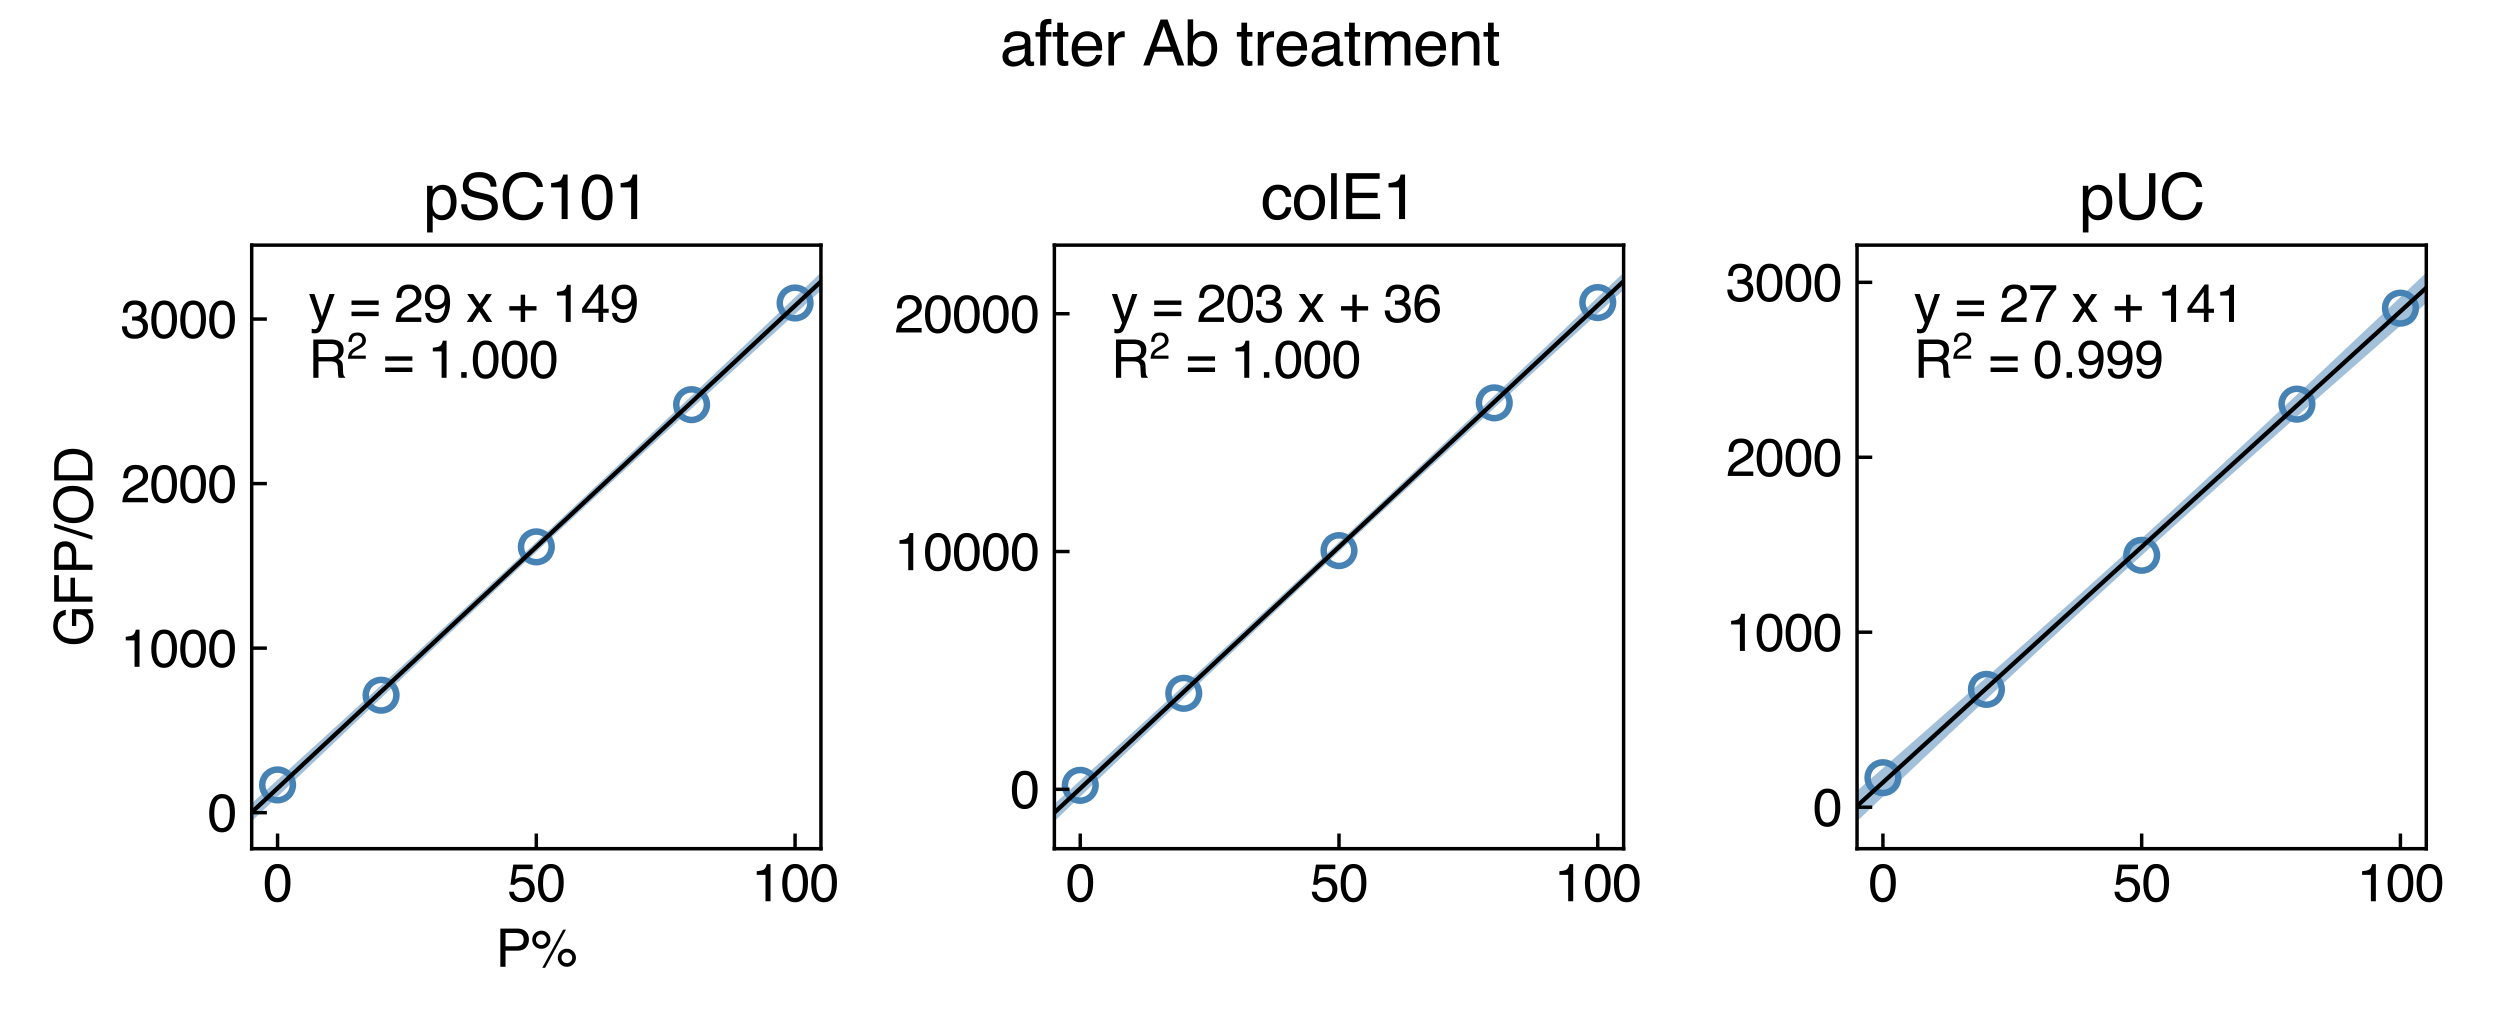 <?xml version="1.0" encoding="utf-8" standalone="no"?>
<!DOCTYPE svg PUBLIC "-//W3C//DTD SVG 1.1//EN"
  "http://www.w3.org/Graphics/SVG/1.1/DTD/svg11.dtd">
<svg xmlns:xlink="http://www.w3.org/1999/xlink" width="576pt" height="237.6pt" viewBox="0 0 576 237.6" xmlns="http://www.w3.org/2000/svg" version="1.1">
 <defs>
  <style type="text/css">*{stroke-linejoin: round; stroke-linecap: butt}</style>
 </defs>
 <g id="figure_1">
  <g id="patch_1">
   <path d="M 0 237.6 
L 576 237.6 
L 576 0 
L 0 0 
z
" style="fill: #ffffff"/>
  </g>
  <g id="axes_1">
   <g id="patch_2">
    <path d="M 57.99 195.54 
L 189.145 195.54 
L 189.145 56.479 
L 57.99 56.479 
z
" style="fill: #ffffff"/>
   </g>
   <g id="PathCollection_1">
    <defs>
     <path id="C0_0_66902e66de" d="M 0 3.536 
C 0.938 3.536 1.837 3.163 2.5 2.5 
C 3.163 1.837 3.536 0.938 3.536 -0 
C 3.536 -0.938 3.163 -1.837 2.5 -2.5 
C 1.837 -3.163 0.938 -3.536 0 -3.536 
C -0.938 -3.536 -1.837 -3.163 -2.5 -2.5 
C -3.163 -1.837 -3.536 -0.938 -3.536 0 
C -3.536 0.938 -3.163 1.837 -2.5 2.5 
C -1.837 3.163 -0.938 3.536 0 3.536 
z
"/>
    </defs>
    <g clip-path="url(#p0a85b2c80a)">
     <use xlink:href="#C0_0_66902e66de" x="183.183" y="69.803" style="fill: none; stroke: #4682b4; stroke-width: 1.5"/>
    </g>
    <g clip-path="url(#p0a85b2c80a)">
     <use xlink:href="#C0_0_66902e66de" x="159.337" y="93.231" style="fill: none; stroke: #4682b4; stroke-width: 1.5"/>
    </g>
    <g clip-path="url(#p0a85b2c80a)">
     <use xlink:href="#C0_0_66902e66de" x="123.567" y="125.997" style="fill: none; stroke: #4682b4; stroke-width: 1.5"/>
    </g>
    <g clip-path="url(#p0a85b2c80a)">
     <use xlink:href="#C0_0_66902e66de" x="87.798" y="160.177" style="fill: none; stroke: #4682b4; stroke-width: 1.5"/>
    </g>
    <g clip-path="url(#p0a85b2c80a)">
     <use xlink:href="#C0_0_66902e66de" x="63.952" y="180.839" style="fill: none; stroke: #4682b4; stroke-width: 1.5"/>
    </g>
   </g>
   <g id="PolyCollection_1">
    <defs>
     <path id="m98172196cd" d="M 57.99 -52.502 
L 57.99 -48.381 
L 58.429 -48.799 
L 58.867 -49.218 
L 59.306 -49.636 
L 59.745 -50.055 
L 60.183 -50.473 
L 60.622 -50.892 
L 61.061 -51.31 
L 61.499 -51.729 
L 61.938 -52.147 
L 62.376 -52.565 
L 62.815 -52.984 
L 63.254 -53.402 
L 63.692 -53.82 
L 64.131 -54.238 
L 64.57 -54.657 
L 65.008 -55.075 
L 65.447 -55.493 
L 65.886 -55.911 
L 66.324 -56.329 
L 66.763 -56.747 
L 67.202 -57.165 
L 67.64 -57.583 
L 68.079 -58.001 
L 68.517 -58.419 
L 68.956 -58.837 
L 69.395 -59.255 
L 69.833 -59.673 
L 70.272 -60.091 
L 70.711 -60.509 
L 71.149 -60.927 
L 71.588 -61.344 
L 72.027 -61.762 
L 72.465 -62.18 
L 72.904 -62.598 
L 73.343 -63.015 
L 73.781 -63.433 
L 74.22 -63.85 
L 74.658 -64.268 
L 75.097 -64.686 
L 75.536 -65.103 
L 75.974 -65.52 
L 76.413 -65.938 
L 76.852 -66.355 
L 77.29 -66.773 
L 77.729 -67.19 
L 78.168 -67.607 
L 78.606 -68.024 
L 79.045 -68.442 
L 79.484 -68.859 
L 79.922 -69.276 
L 80.361 -69.693 
L 80.799 -70.11 
L 81.238 -70.527 
L 81.677 -70.944 
L 82.115 -71.361 
L 82.554 -71.778 
L 82.993 -72.194 
L 83.431 -72.611 
L 83.87 -73.028 
L 84.309 -73.445 
L 84.747 -73.861 
L 85.186 -74.278 
L 85.625 -74.694 
L 86.063 -75.111 
L 86.502 -75.527 
L 86.941 -75.944 
L 87.379 -76.36 
L 87.818 -76.776 
L 88.256 -77.192 
L 88.695 -77.609 
L 89.134 -78.025 
L 89.572 -78.441 
L 90.011 -78.857 
L 90.45 -79.273 
L 90.888 -79.689 
L 91.327 -80.104 
L 91.766 -80.52 
L 92.204 -80.936 
L 92.643 -81.351 
L 93.082 -81.767 
L 93.52 -82.183 
L 93.959 -82.598 
L 94.397 -83.013 
L 94.836 -83.429 
L 95.275 -83.844 
L 95.713 -84.259 
L 96.152 -84.674 
L 96.591 -85.089 
L 97.029 -85.504 
L 97.468 -85.919 
L 97.907 -86.334 
L 98.345 -86.749 
L 98.784 -87.163 
L 99.223 -87.578 
L 99.661 -87.993 
L 100.1 -88.407 
L 100.538 -88.821 
L 100.977 -89.236 
L 101.416 -89.65 
L 101.854 -90.064 
L 102.293 -90.478 
L 102.732 -90.892 
L 103.17 -91.306 
L 103.609 -91.72 
L 104.048 -92.133 
L 104.486 -92.547 
L 104.925 -92.961 
L 105.364 -93.374 
L 105.802 -93.787 
L 106.241 -94.201 
L 106.679 -94.614 
L 107.118 -95.027 
L 107.557 -95.44 
L 107.995 -95.853 
L 108.434 -96.266 
L 108.873 -96.678 
L 109.311 -97.091 
L 109.75 -97.503 
L 110.189 -97.916 
L 110.627 -98.328 
L 111.066 -98.74 
L 111.505 -99.152 
L 111.943 -99.564 
L 112.382 -99.976 
L 112.821 -100.388 
L 113.259 -100.8 
L 113.698 -101.211 
L 114.136 -101.623 
L 114.575 -102.034 
L 115.014 -102.446 
L 115.452 -102.857 
L 115.891 -103.268 
L 116.33 -103.679 
L 116.768 -104.089 
L 117.207 -104.5 
L 117.646 -104.911 
L 118.084 -105.321 
L 118.523 -105.732 
L 118.962 -106.142 
L 119.4 -106.552 
L 119.839 -106.962 
L 120.277 -107.372 
L 120.716 -107.782 
L 121.155 -108.192 
L 121.593 -108.601 
L 122.032 -109.011 
L 122.471 -109.42 
L 122.909 -109.829 
L 123.348 -110.238 
L 123.787 -110.647 
L 124.225 -111.056 
L 124.664 -111.465 
L 125.103 -111.874 
L 125.541 -112.282 
L 125.98 -112.691 
L 126.418 -113.099 
L 126.857 -113.507 
L 127.296 -113.916 
L 127.734 -114.324 
L 128.173 -114.731 
L 128.612 -115.139 
L 129.05 -115.547 
L 129.489 -115.954 
L 129.928 -116.362 
L 130.366 -116.769 
L 130.805 -117.176 
L 131.244 -117.584 
L 131.682 -117.991 
L 132.121 -118.397 
L 132.559 -118.804 
L 132.998 -119.211 
L 133.437 -119.617 
L 133.875 -120.024 
L 134.314 -120.43 
L 134.753 -120.836 
L 135.191 -121.243 
L 135.63 -121.649 
L 136.069 -122.055 
L 136.507 -122.46 
L 136.946 -122.866 
L 137.385 -123.272 
L 137.823 -123.677 
L 138.262 -124.083 
L 138.701 -124.488 
L 139.139 -124.893 
L 139.578 -125.299 
L 140.016 -125.704 
L 140.455 -126.109 
L 140.894 -126.513 
L 141.332 -126.918 
L 141.771 -127.323 
L 142.21 -127.728 
L 142.648 -128.132 
L 143.087 -128.536 
L 143.526 -128.941 
L 143.964 -129.345 
L 144.403 -129.749 
L 144.842 -130.153 
L 145.28 -130.557 
L 145.719 -130.961 
L 146.157 -131.365 
L 146.596 -131.769 
L 147.035 -132.172 
L 147.473 -132.576 
L 147.912 -132.98 
L 148.351 -133.383 
L 148.789 -133.786 
L 149.228 -134.19 
L 149.667 -134.593 
L 150.105 -134.996 
L 150.544 -135.399 
L 150.983 -135.802 
L 151.421 -136.205 
L 151.86 -136.608 
L 152.298 -137.011 
L 152.737 -137.413 
L 153.176 -137.816 
L 153.614 -138.219 
L 154.053 -138.621 
L 154.492 -139.024 
L 154.93 -139.426 
L 155.369 -139.828 
L 155.808 -140.231 
L 156.246 -140.633 
L 156.685 -141.035 
L 157.124 -141.437 
L 157.562 -141.839 
L 158.001 -142.241 
L 158.439 -142.643 
L 158.878 -143.045 
L 159.317 -143.447 
L 159.755 -143.849 
L 160.194 -144.25 
L 160.633 -144.652 
L 161.071 -145.054 
L 161.51 -145.455 
L 161.949 -145.857 
L 162.387 -146.258 
L 162.826 -146.66 
L 163.265 -147.061 
L 163.703 -147.462 
L 164.142 -147.864 
L 164.581 -148.265 
L 165.019 -148.666 
L 165.458 -149.067 
L 165.896 -149.468 
L 166.335 -149.869 
L 166.774 -150.27 
L 167.212 -150.671 
L 167.651 -151.072 
L 168.09 -151.473 
L 168.528 -151.874 
L 168.967 -152.275 
L 169.406 -152.676 
L 169.844 -153.076 
L 170.283 -153.477 
L 170.722 -153.878 
L 171.16 -154.278 
L 171.599 -154.679 
L 172.037 -155.08 
L 172.476 -155.48 
L 172.915 -155.881 
L 173.353 -156.281 
L 173.792 -156.681 
L 174.231 -157.082 
L 174.669 -157.482 
L 175.108 -157.883 
L 175.547 -158.283 
L 175.985 -158.683 
L 176.424 -159.083 
L 176.863 -159.484 
L 177.301 -159.884 
L 177.74 -160.284 
L 178.178 -160.684 
L 178.617 -161.084 
L 179.056 -161.484 
L 179.494 -161.884 
L 179.933 -162.284 
L 180.372 -162.684 
L 180.81 -163.084 
L 181.249 -163.484 
L 181.688 -163.884 
L 182.126 -164.284 
L 182.565 -164.684 
L 183.004 -165.084 
L 183.442 -165.483 
L 183.881 -165.883 
L 184.319 -166.283 
L 184.758 -166.683 
L 185.197 -167.082 
L 185.635 -167.482 
L 186.074 -167.882 
L 186.513 -168.281 
L 186.951 -168.681 
L 187.39 -169.081 
L 187.829 -169.48 
L 188.267 -169.88 
L 188.706 -170.279 
L 189.145 -170.679 
L 189.145 -174.8 
L 189.145 -174.8 
L 188.706 -174.382 
L 188.267 -173.963 
L 187.829 -173.545 
L 187.39 -173.126 
L 186.951 -172.708 
L 186.513 -172.289 
L 186.074 -171.871 
L 185.635 -171.453 
L 185.197 -171.034 
L 184.758 -170.616 
L 184.319 -170.198 
L 183.881 -169.779 
L 183.442 -169.361 
L 183.004 -168.943 
L 182.565 -168.525 
L 182.126 -168.106 
L 181.688 -167.688 
L 181.249 -167.27 
L 180.81 -166.852 
L 180.372 -166.434 
L 179.933 -166.016 
L 179.494 -165.598 
L 179.056 -165.18 
L 178.617 -164.762 
L 178.178 -164.344 
L 177.74 -163.926 
L 177.301 -163.508 
L 176.863 -163.09 
L 176.424 -162.672 
L 175.985 -162.255 
L 175.547 -161.837 
L 175.108 -161.419 
L 174.669 -161.001 
L 174.231 -160.584 
L 173.792 -160.166 
L 173.353 -159.748 
L 172.915 -159.331 
L 172.476 -158.913 
L 172.037 -158.496 
L 171.599 -158.078 
L 171.16 -157.661 
L 170.722 -157.243 
L 170.283 -156.826 
L 169.844 -156.409 
L 169.406 -155.991 
L 168.967 -155.574 
L 168.528 -155.157 
L 168.09 -154.74 
L 167.651 -154.323 
L 167.212 -153.905 
L 166.774 -153.488 
L 166.335 -153.071 
L 165.896 -152.654 
L 165.458 -152.237 
L 165.019 -151.821 
L 164.581 -151.404 
L 164.142 -150.987 
L 163.703 -150.57 
L 163.265 -150.153 
L 162.826 -149.737 
L 162.387 -149.32 
L 161.949 -148.903 
L 161.51 -148.487 
L 161.071 -148.07 
L 160.633 -147.654 
L 160.194 -147.238 
L 159.755 -146.821 
L 159.317 -146.405 
L 158.878 -145.989 
L 158.439 -145.573 
L 158.001 -145.157 
L 157.562 -144.741 
L 157.124 -144.325 
L 156.685 -143.909 
L 156.246 -143.493 
L 155.808 -143.077 
L 155.369 -142.661 
L 154.93 -142.245 
L 154.492 -141.83 
L 154.053 -141.414 
L 153.614 -140.999 
L 153.176 -140.583 
L 152.737 -140.168 
L 152.298 -139.753 
L 151.86 -139.337 
L 151.421 -138.922 
L 150.983 -138.507 
L 150.544 -138.092 
L 150.105 -137.677 
L 149.667 -137.262 
L 149.228 -136.847 
L 148.789 -136.432 
L 148.351 -136.018 
L 147.912 -135.603 
L 147.473 -135.189 
L 147.035 -134.774 
L 146.596 -134.36 
L 146.157 -133.946 
L 145.719 -133.531 
L 145.28 -133.117 
L 144.842 -132.703 
L 144.403 -132.289 
L 143.964 -131.875 
L 143.526 -131.462 
L 143.087 -131.048 
L 142.648 -130.634 
L 142.21 -130.221 
L 141.771 -129.807 
L 141.332 -129.394 
L 140.894 -128.981 
L 140.455 -128.567 
L 140.016 -128.154 
L 139.578 -127.741 
L 139.139 -127.328 
L 138.701 -126.916 
L 138.262 -126.503 
L 137.823 -126.09 
L 137.385 -125.678 
L 136.946 -125.265 
L 136.507 -124.853 
L 136.069 -124.441 
L 135.63 -124.029 
L 135.191 -123.617 
L 134.753 -123.205 
L 134.314 -122.793 
L 133.875 -122.381 
L 133.437 -121.97 
L 132.998 -121.558 
L 132.559 -121.147 
L 132.121 -120.736 
L 131.682 -120.325 
L 131.244 -119.914 
L 130.805 -119.503 
L 130.366 -119.092 
L 129.928 -118.681 
L 129.489 -118.27 
L 129.05 -117.86 
L 128.612 -117.45 
L 128.173 -117.039 
L 127.734 -116.629 
L 127.296 -116.219 
L 126.857 -115.809 
L 126.418 -115.399 
L 125.98 -114.99 
L 125.541 -114.58 
L 125.103 -114.171 
L 124.664 -113.761 
L 124.225 -113.352 
L 123.787 -112.943 
L 123.348 -112.534 
L 122.909 -112.125 
L 122.471 -111.716 
L 122.032 -111.307 
L 121.593 -110.899 
L 121.155 -110.49 
L 120.716 -110.082 
L 120.277 -109.674 
L 119.839 -109.266 
L 119.4 -108.858 
L 118.962 -108.45 
L 118.523 -108.042 
L 118.084 -107.634 
L 117.646 -107.227 
L 117.207 -106.819 
L 116.768 -106.412 
L 116.33 -106.005 
L 115.891 -105.598 
L 115.452 -105.191 
L 115.014 -104.784 
L 114.575 -104.377 
L 114.136 -103.97 
L 113.698 -103.564 
L 113.259 -103.157 
L 112.821 -102.751 
L 112.382 -102.345 
L 111.943 -101.939 
L 111.505 -101.533 
L 111.066 -101.127 
L 110.627 -100.721 
L 110.189 -100.315 
L 109.75 -99.909 
L 109.311 -99.504 
L 108.873 -99.098 
L 108.434 -98.693 
L 107.995 -98.288 
L 107.557 -97.883 
L 107.118 -97.478 
L 106.679 -97.073 
L 106.241 -96.668 
L 105.802 -96.263 
L 105.364 -95.858 
L 104.925 -95.454 
L 104.486 -95.049 
L 104.048 -94.645 
L 103.609 -94.24 
L 103.17 -93.836 
L 102.732 -93.432 
L 102.293 -93.028 
L 101.854 -92.624 
L 101.416 -92.22 
L 100.977 -91.816 
L 100.538 -91.412 
L 100.1 -91.009 
L 99.661 -90.605 
L 99.223 -90.202 
L 98.784 -89.798 
L 98.345 -89.395 
L 97.907 -88.992 
L 97.468 -88.588 
L 97.029 -88.185 
L 96.591 -87.782 
L 96.152 -87.379 
L 95.713 -86.976 
L 95.275 -86.573 
L 94.836 -86.171 
L 94.397 -85.768 
L 93.959 -85.365 
L 93.52 -84.963 
L 93.082 -84.56 
L 92.643 -84.158 
L 92.204 -83.755 
L 91.766 -83.353 
L 91.327 -82.951 
L 90.888 -82.548 
L 90.45 -82.146 
L 90.011 -81.744 
L 89.572 -81.342 
L 89.134 -80.94 
L 88.695 -80.538 
L 88.256 -80.136 
L 87.818 -79.734 
L 87.379 -79.333 
L 86.941 -78.931 
L 86.502 -78.529 
L 86.063 -78.128 
L 85.625 -77.726 
L 85.186 -77.325 
L 84.747 -76.923 
L 84.309 -76.522 
L 83.87 -76.12 
L 83.431 -75.719 
L 82.993 -75.318 
L 82.554 -74.916 
L 82.115 -74.515 
L 81.677 -74.114 
L 81.238 -73.713 
L 80.799 -73.312 
L 80.361 -72.911 
L 79.922 -72.51 
L 79.484 -72.109 
L 79.045 -71.708 
L 78.606 -71.307 
L 78.168 -70.906 
L 77.729 -70.506 
L 77.29 -70.105 
L 76.852 -69.704 
L 76.413 -69.303 
L 75.974 -68.903 
L 75.536 -68.502 
L 75.097 -68.102 
L 74.658 -67.701 
L 74.22 -67.301 
L 73.781 -66.9 
L 73.343 -66.5 
L 72.904 -66.099 
L 72.465 -65.699 
L 72.027 -65.299 
L 71.588 -64.898 
L 71.149 -64.498 
L 70.711 -64.098 
L 70.272 -63.698 
L 69.833 -63.298 
L 69.395 -62.897 
L 68.956 -62.497 
L 68.517 -62.097 
L 68.079 -61.697 
L 67.64 -61.297 
L 67.202 -60.897 
L 66.763 -60.497 
L 66.324 -60.097 
L 65.886 -59.697 
L 65.447 -59.297 
L 65.008 -58.897 
L 64.57 -58.498 
L 64.131 -58.098 
L 63.692 -57.698 
L 63.254 -57.298 
L 62.815 -56.898 
L 62.376 -56.499 
L 61.938 -56.099 
L 61.499 -55.699 
L 61.061 -55.3 
L 60.622 -54.9 
L 60.183 -54.5 
L 59.745 -54.101 
L 59.306 -53.701 
L 58.867 -53.302 
L 58.429 -52.902 
L 57.99 -52.502 
z
"/>
    </defs>
    <g clip-path="url(#p0a85b2c80a)">
     <use xlink:href="#m98172196cd" x="0" y="237.6" style="fill: #4682b4; fill-opacity: 0.5"/>
    </g>
   </g>
   <g id="matplotlib.axis_1">
    <g id="xtick_1">
     <g id="line2d_1">
      <defs>
       <path id="m636969ddb0" d="M 0 0 
L 0 -3.5 
" style="stroke: #000000; stroke-width: 0.8"/>
      </defs>
      <g>
       <use xlink:href="#m636969ddb0" x="63.952" y="195.54" style="stroke: #000000; stroke-width: 0.8"/>
      </g>
     </g>
     <g id="text_1">
      <!-- 0 -->
      <g transform="translate(60.615 207.648) scale(0.12 -0.12)">
       <defs>
        <path id="Helvetica-30" d="M 1731 4475 
Q 2600 4475 2988 3759 
Q 3288 3206 3288 2244 
Q 3288 1331 3016 734 
Q 2622 -122 1728 -122 
Q 922 -122 528 578 
Q 200 1163 200 2147 
Q 200 2909 397 3456 
Q 766 4475 1731 4475 
z
M 1725 391 
Q 2163 391 2422 778 
Q 2681 1166 2681 2222 
Q 2681 2984 2493 3476 
Q 2306 3969 1766 3969 
Q 1269 3969 1039 3501 
Q 809 3034 809 2125 
Q 809 1441 956 1025 
Q 1181 391 1725 391 
z
" transform="scale(0.016)"/>
       </defs>
       <use xlink:href="#Helvetica-30"/>
      </g>
     </g>
    </g>
    <g id="xtick_2">
     <g id="line2d_2">
      <g>
       <use xlink:href="#m636969ddb0" x="123.567" y="195.54" style="stroke: #000000; stroke-width: 0.8"/>
      </g>
     </g>
     <g id="text_2">
      <!-- 50 -->
      <g transform="translate(116.894 207.648) scale(0.12 -0.12)">
       <defs>
        <path id="Helvetica-35" d="M 791 1141 
Q 847 659 1238 475 
Q 1438 381 1700 381 
Q 2200 381 2440 700 
Q 2681 1019 2681 1406 
Q 2681 1875 2395 2131 
Q 2109 2388 1709 2388 
Q 1419 2388 1211 2275 
Q 1003 2163 856 1963 
L 369 1991 
L 709 4400 
L 3034 4400 
L 3034 3856 
L 1131 3856 
L 941 2613 
Q 1097 2731 1238 2791 
Q 1488 2894 1816 2894 
Q 2431 2894 2859 2497 
Q 3288 2100 3288 1491 
Q 3288 856 2895 371 
Q 2503 -113 1644 -113 
Q 1097 -113 676 195 
Q 256 503 206 1141 
L 791 1141 
z
" transform="scale(0.016)"/>
       </defs>
       <use xlink:href="#Helvetica-35"/>
       <use xlink:href="#Helvetica-30" x="55.615"/>
      </g>
     </g>
    </g>
    <g id="xtick_3">
     <g id="line2d_3">
      <g>
       <use xlink:href="#m636969ddb0" x="183.183" y="195.54" style="stroke: #000000; stroke-width: 0.8"/>
      </g>
     </g>
     <g id="text_3">
      <!-- 100 -->
      <g transform="translate(173.173 207.648) scale(0.12 -0.12)">
       <defs>
        <path id="Helvetica-31" d="M 613 3169 
L 613 3600 
Q 1222 3659 1462 3798 
Q 1703 3938 1822 4456 
L 2266 4456 
L 2266 0 
L 1666 0 
L 1666 3169 
L 613 3169 
z
" transform="scale(0.016)"/>
       </defs>
       <use xlink:href="#Helvetica-31"/>
       <use xlink:href="#Helvetica-30" x="55.615"/>
       <use xlink:href="#Helvetica-30" x="111.23"/>
      </g>
     </g>
    </g>
    <g id="text_4">
     <!-- P% -->
     <g transform="translate(114.23 222.757) scale(0.12 -0.12)">
      <defs>
       <path id="Helvetica-50" d="M 547 4591 
L 2613 4591 
Q 3225 4591 3600 4245 
Q 3975 3900 3975 3275 
Q 3975 2738 3640 2339 
Q 3306 1941 2613 1941 
L 1169 1941 
L 1169 0 
L 547 0 
L 547 4591 
z
M 3347 3272 
Q 3347 3778 2972 3959 
Q 2766 4056 2406 4056 
L 1169 4056 
L 1169 2466 
L 2406 2466 
Q 2825 2466 3086 2644 
Q 3347 2822 3347 3272 
z
" transform="scale(0.016)"/>
       <path id="Helvetica-25" d="M 4363 2175 
Q 4813 2175 5131 1856 
Q 5450 1538 5450 1088 
Q 5450 638 5131 319 
Q 4813 0 4363 0 
Q 3909 0 3590 319 
Q 3272 638 3272 1088 
Q 3272 1538 3590 1856 
Q 3909 2175 4363 2175 
z
M 3909 4456 
L 4256 4456 
L 1753 -119 
L 1406 -119 
L 3909 4456 
z
M 1294 2606 
Q 1563 2606 1752 2795 
Q 1941 2984 1941 3250 
Q 1941 3516 1752 3705 
Q 1563 3894 1294 3894 
Q 1028 3894 839 3706 
Q 650 3519 650 3250 
Q 650 2984 839 2795 
Q 1028 2606 1294 2606 
z
M 1294 4341 
Q 1747 4341 2065 4020 
Q 2384 3700 2384 3250 
Q 2384 2800 2065 2481 
Q 1747 2163 1294 2163 
Q 844 2163 525 2481 
Q 206 2800 206 3250 
Q 206 3700 525 4020 
Q 844 4341 1294 4341 
z
M 4363 444 
Q 4628 444 4817 633 
Q 5006 822 5006 1088 
Q 5006 1353 4817 1542 
Q 4628 1731 4363 1731 
Q 4094 1731 3905 1542 
Q 3716 1353 3716 1088 
Q 3716 822 3905 633 
Q 4094 444 4363 444 
z
" transform="scale(0.016)"/>
      </defs>
      <use xlink:href="#Helvetica-50"/>
      <use xlink:href="#Helvetica-25" x="66.699"/>
     </g>
    </g>
   </g>
   <g id="matplotlib.axis_2">
    <g id="ytick_1">
     <g id="line2d_4">
      <defs>
       <path id="md77ffe7d4a" d="M 0 0 
L 3.5 0 
" style="stroke: #000000; stroke-width: 0.8"/>
      </defs>
      <g>
       <use xlink:href="#md77ffe7d4a" x="57.99" y="187.235" style="stroke: #000000; stroke-width: 0.8"/>
      </g>
     </g>
     <g id="text_5">
      <!-- 0 -->
      <g transform="translate(47.817 191.539) scale(0.12 -0.12)">
       <use xlink:href="#Helvetica-30"/>
      </g>
     </g>
    </g>
    <g id="ytick_2">
     <g id="line2d_5">
      <g>
       <use xlink:href="#md77ffe7d4a" x="57.99" y="149.33" style="stroke: #000000; stroke-width: 0.8"/>
      </g>
     </g>
     <g id="text_6">
      <!-- 1000 -->
      <g transform="translate(27.797 153.634) scale(0.12 -0.12)">
       <use xlink:href="#Helvetica-31"/>
       <use xlink:href="#Helvetica-30" x="55.615"/>
       <use xlink:href="#Helvetica-30" x="111.23"/>
       <use xlink:href="#Helvetica-30" x="166.846"/>
      </g>
     </g>
    </g>
    <g id="ytick_3">
     <g id="line2d_6">
      <g>
       <use xlink:href="#md77ffe7d4a" x="57.99" y="111.425" style="stroke: #000000; stroke-width: 0.8"/>
      </g>
     </g>
     <g id="text_7">
      <!-- 2000 -->
      <g transform="translate(27.797 115.729) scale(0.12 -0.12)">
       <defs>
        <path id="Helvetica-32" d="M 200 0 
Q 231 578 439 1006 
Q 647 1434 1250 1784 
L 1850 2131 
Q 2253 2366 2416 2531 
Q 2672 2791 2672 3125 
Q 2672 3516 2437 3745 
Q 2203 3975 1813 3975 
Q 1234 3975 1013 3538 
Q 894 3303 881 2888 
L 309 2888 
Q 319 3472 525 3841 
Q 891 4491 1816 4491 
Q 2584 4491 2939 4075 
Q 3294 3659 3294 3150 
Q 3294 2613 2916 2231 
Q 2697 2009 2131 1694 
L 1703 1456 
Q 1397 1288 1222 1134 
Q 909 863 828 531 
L 3272 531 
L 3272 0 
L 200 0 
z
" transform="scale(0.016)"/>
       </defs>
       <use xlink:href="#Helvetica-32"/>
       <use xlink:href="#Helvetica-30" x="55.615"/>
       <use xlink:href="#Helvetica-30" x="111.23"/>
       <use xlink:href="#Helvetica-30" x="166.846"/>
      </g>
     </g>
    </g>
    <g id="ytick_4">
     <g id="line2d_7">
      <g>
       <use xlink:href="#md77ffe7d4a" x="57.99" y="73.52" style="stroke: #000000; stroke-width: 0.8"/>
      </g>
     </g>
     <g id="text_8">
      <!-- 3000 -->
      <g transform="translate(27.797 77.824) scale(0.12 -0.12)">
       <defs>
        <path id="Helvetica-33" d="M 1663 -122 
Q 869 -122 511 314 
Q 153 750 153 1375 
L 741 1375 
Q 778 941 903 744 
Q 1122 391 1694 391 
Q 2138 391 2406 628 
Q 2675 866 2675 1241 
Q 2675 1703 2392 1887 
Q 2109 2072 1606 2072 
Q 1550 2072 1492 2070 
Q 1434 2069 1375 2066 
L 1375 2563 
Q 1463 2553 1522 2550 
Q 1581 2547 1650 2547 
Q 1966 2547 2169 2647 
Q 2525 2822 2525 3272 
Q 2525 3606 2287 3787 
Q 2050 3969 1734 3969 
Q 1172 3969 956 3594 
Q 838 3388 822 3006 
L 266 3006 
Q 266 3506 466 3856 
Q 809 4481 1675 4481 
Q 2359 4481 2734 4176 
Q 3109 3872 3109 3294 
Q 3109 2881 2888 2625 
Q 2750 2466 2531 2375 
Q 2884 2278 3082 2001 
Q 3281 1725 3281 1325 
Q 3281 684 2859 281 
Q 2438 -122 1663 -122 
z
" transform="scale(0.016)"/>
       </defs>
       <use xlink:href="#Helvetica-33"/>
       <use xlink:href="#Helvetica-30" x="55.615"/>
       <use xlink:href="#Helvetica-30" x="111.23"/>
       <use xlink:href="#Helvetica-30" x="166.846"/>
      </g>
     </g>
    </g>
    <g id="text_9">
     <!-- GFP/OD -->
     <g transform="translate(21.296 149.01) rotate(-90) scale(0.12 -0.12)">
      <defs>
       <path id="Helvetica-47" d="M 2472 4709 
Q 3119 4709 3591 4459 
Q 4275 4100 4428 3200 
L 3813 3200 
Q 3700 3703 3347 3933 
Q 2994 4163 2456 4163 
Q 1819 4163 1383 3684 
Q 947 3206 947 2259 
Q 947 1441 1306 927 
Q 1666 413 2478 413 
Q 3100 413 3508 773 
Q 3916 1134 3925 1941 
L 2488 1941 
L 2488 2456 
L 4503 2456 
L 4503 0 
L 4103 0 
L 3953 591 
Q 3638 244 3394 109 
Q 2984 -122 2353 -122 
Q 1538 -122 950 406 
Q 309 1069 309 2225 
Q 309 3378 934 4059 
Q 1528 4709 2472 4709 
z
M 2369 4716 
L 2369 4716 
z
" transform="scale(0.016)"/>
       <path id="Helvetica-46" d="M 547 4591 
L 3731 4591 
L 3731 4028 
L 1169 4028 
L 1169 2634 
L 3422 2634 
L 3422 2088 
L 1169 2088 
L 1169 0 
L 547 0 
L 547 4591 
z
" transform="scale(0.016)"/>
       <path id="Helvetica-2f" d="M 1456 4591 
L 1931 4591 
L 475 0 
L 0 0 
L 1456 4591 
z
" transform="scale(0.016)"/>
       <path id="Helvetica-4f" d="M 2469 4716 
Q 3684 4716 4269 3934 
Q 4725 3325 4725 2375 
Q 4725 1347 4203 666 
Q 3591 -134 2456 -134 
Q 1397 -134 791 566 
Q 250 1241 250 2272 
Q 250 3203 713 3866 
Q 1306 4716 2469 4716 
z
M 2531 422 
Q 3353 422 3720 1011 
Q 4088 1600 4088 2366 
Q 4088 3175 3664 3669 
Q 3241 4163 2506 4163 
Q 1794 4163 1344 3673 
Q 894 3184 894 2231 
Q 894 1469 1280 945 
Q 1666 422 2531 422 
z
M 2488 4716 
L 2488 4716 
z
" transform="scale(0.016)"/>
       <path id="Helvetica-44" d="M 2250 531 
Q 2566 531 2769 597 
Q 3131 719 3363 1066 
Q 3547 1344 3628 1778 
Q 3675 2038 3675 2259 
Q 3675 3113 3336 3584 
Q 2997 4056 2244 4056 
L 1141 4056 
L 1141 531 
L 2250 531 
z
M 516 4591 
L 2375 4591 
Q 3322 4591 3844 3919 
Q 4309 3313 4309 2366 
Q 4309 1634 4034 1044 
Q 3550 0 2369 0 
L 516 0 
L 516 4591 
z
" transform="scale(0.016)"/>
      </defs>
      <use xlink:href="#Helvetica-47"/>
      <use xlink:href="#Helvetica-46" x="77.783"/>
      <use xlink:href="#Helvetica-50" x="138.867"/>
      <use xlink:href="#Helvetica-2f" x="205.566"/>
      <use xlink:href="#Helvetica-4f" x="233.35"/>
      <use xlink:href="#Helvetica-44" x="311.133"/>
     </g>
    </g>
   </g>
   <g id="line2d_8">
    <path d="M 57.99 187.158 
L 189.145 64.86 
L 189.145 64.86 
" clip-path="url(#p0a85b2c80a)" style="fill: none; stroke: #000000; stroke-linecap: square"/>
   </g>
   <g id="patch_3">
    <path d="M 57.99 195.54 
L 57.99 56.479 
" style="fill: none; stroke: #000000; stroke-width: 0.8; stroke-linejoin: miter; stroke-linecap: square"/>
   </g>
   <g id="patch_4">
    <path d="M 189.145 195.54 
L 189.145 56.479 
" style="fill: none; stroke: #000000; stroke-width: 0.8; stroke-linejoin: miter; stroke-linecap: square"/>
   </g>
   <g id="patch_5">
    <path d="M 57.99 195.54 
L 189.145 195.54 
" style="fill: none; stroke: #000000; stroke-width: 0.8; stroke-linejoin: miter; stroke-linecap: square"/>
   </g>
   <g id="patch_6">
    <path d="M 57.99 56.479 
L 189.145 56.479 
" style="fill: none; stroke: #000000; stroke-width: 0.8; stroke-linejoin: miter; stroke-linecap: square"/>
   </g>
   <g id="text_10">
    <!--  -->
    <g transform="translate(71.105 61.339) scale(0.12 -0.12)"/>
    <!-- y = 29 x + 149 -->
    <g transform="translate(71.105 74.17) scale(0.12 -0.12)">
     <defs>
      <path id="Helvetica-79" d="M 2503 3347 
L 3125 3347 
Q 3006 3025 2597 1878 
Q 2291 1016 2084 472 
Q 1597 -809 1397 -1090 
Q 1197 -1372 709 -1372 
Q 591 -1372 527 -1362 
Q 463 -1353 369 -1328 
L 369 -816 
Q 516 -856 581 -865 
Q 647 -875 697 -875 
Q 853 -875 926 -823 
Q 1000 -772 1050 -697 
Q 1066 -672 1162 -440 
Q 1259 -209 1303 -97 
L 66 3347 
L 703 3347 
L 1600 622 
L 2503 3347 
z
M 1597 3428 
L 1597 3428 
z
" transform="scale(0.016)"/>
      <path id="Helvetica-20" transform="scale(0.016)"/>
      <path id="Helvetica-3d" d="M 3547 2569 
L 3547 2044 
L 288 2044 
L 288 2569 
L 3547 2569 
z
M 3547 1228 
L 3547 694 
L 288 694 
L 288 1228 
L 3547 1228 
z
" transform="scale(0.016)"/>
      <path id="Helvetica-39" d="M 850 1081 
Q 875 616 1209 438 
Q 1381 344 1597 344 
Q 2000 344 2284 680 
Q 2569 1016 2688 2044 
Q 2500 1747 2223 1626 
Q 1947 1506 1628 1506 
Q 981 1506 604 1909 
Q 228 2313 228 2947 
Q 228 3556 600 4018 
Q 972 4481 1697 4481 
Q 2675 4481 3047 3600 
Q 3253 3116 3253 2388 
Q 3253 1566 3006 931 
Q 2597 -125 1619 -125 
Q 963 -125 622 219 
Q 281 563 281 1081 
L 850 1081 
z
M 1703 2000 
Q 2038 2000 2314 2220 
Q 2591 2441 2591 2991 
Q 2591 3484 2342 3726 
Q 2094 3969 1709 3969 
Q 1297 3969 1055 3692 
Q 813 3416 813 2953 
Q 813 2516 1025 2258 
Q 1238 2000 1703 2000 
z
" transform="scale(0.016)"/>
      <path id="Helvetica-78" d="M 94 3347 
L 822 3347 
L 1591 2169 
L 2369 3347 
L 3053 3331 
L 1925 1716 
L 3103 0 
L 2384 0 
L 1553 1256 
L 747 0 
L 34 0 
L 1213 1716 
L 94 3347 
z
" transform="scale(0.016)"/>
      <path id="Helvetica-2b" d="M 288 1369 
L 288 1894 
L 1650 1894 
L 1650 3266 
L 2184 3266 
L 2184 1894 
L 3547 1894 
L 3547 1369 
L 2184 1369 
L 2184 0 
L 1650 0 
L 1650 1369 
L 288 1369 
z
" transform="scale(0.016)"/>
      <path id="Helvetica-34" d="M 2116 1584 
L 2116 3613 
L 681 1584 
L 2116 1584 
z
M 2125 0 
L 2125 1094 
L 163 1094 
L 163 1644 
L 2213 4488 
L 2688 4488 
L 2688 1584 
L 3347 1584 
L 3347 1094 
L 2688 1094 
L 2688 0 
L 2125 0 
z
" transform="scale(0.016)"/>
     </defs>
     <use xlink:href="#Helvetica-79"/>
     <use xlink:href="#Helvetica-20" x="50"/>
     <use xlink:href="#Helvetica-3d" x="77.783"/>
     <use xlink:href="#Helvetica-20" x="136.182"/>
     <use xlink:href="#Helvetica-32" x="163.965"/>
     <use xlink:href="#Helvetica-39" x="219.58"/>
     <use xlink:href="#Helvetica-20" x="275.195"/>
     <use xlink:href="#Helvetica-78" x="302.979"/>
     <use xlink:href="#Helvetica-20" x="352.979"/>
     <use xlink:href="#Helvetica-2b" x="380.762"/>
     <use xlink:href="#Helvetica-20" x="439.16"/>
     <use xlink:href="#Helvetica-31" x="466.943"/>
     <use xlink:href="#Helvetica-34" x="522.559"/>
     <use xlink:href="#Helvetica-39" x="578.174"/>
    </g>
    <!-- R$^2$ = 1.000 -->
    <g transform="translate(71.105 87.072) scale(0.12 -0.12)">
     <defs>
      <path id="Helvetica-52" d="M 2622 2488 
Q 3059 2488 3314 2663 
Q 3569 2838 3569 3294 
Q 3569 3784 3213 3963 
Q 3022 4056 2703 4056 
L 1184 4056 
L 1184 2488 
L 2622 2488 
z
M 563 4591 
L 2688 4591 
Q 3213 4591 3553 4438 
Q 4200 4144 4200 3353 
Q 4200 2941 4029 2678 
Q 3859 2416 3553 2256 
Q 3822 2147 3958 1969 
Q 4094 1791 4109 1391 
L 4131 775 
Q 4141 513 4175 384 
Q 4231 166 4375 103 
L 4375 0 
L 3613 0 
Q 3581 59 3562 153 
Q 3544 247 3531 516 
L 3494 1281 
Q 3472 1731 3159 1884 
Q 2981 1969 2600 1969 
L 1184 1969 
L 1184 0 
L 563 0 
L 563 4591 
z
" transform="scale(0.016)"/>
      <path id="Helvetica-2e" d="M 547 681 
L 1200 681 
L 1200 0 
L 547 0 
L 547 681 
z
" transform="scale(0.016)"/>
     </defs>
     <use xlink:href="#Helvetica-52" transform="translate(0 0.272)"/>
     <use xlink:href="#Helvetica-32" transform="translate(73.132 36.88) scale(0.7)"/>
     <use xlink:href="#Helvetica-20" transform="translate(114.677 0.272)"/>
     <use xlink:href="#Helvetica-3d" transform="translate(142.461 0.272)"/>
     <use xlink:href="#Helvetica-20" transform="translate(200.859 0.272)"/>
     <use xlink:href="#Helvetica-31" transform="translate(228.642 0.272)"/>
     <use xlink:href="#Helvetica-2e" transform="translate(284.258 0.272)"/>
     <use xlink:href="#Helvetica-30" transform="translate(312.041 0.272)"/>
     <use xlink:href="#Helvetica-30" transform="translate(367.656 0.272)"/>
     <use xlink:href="#Helvetica-30" transform="translate(423.271 0.272)"/>
    </g>
   </g>
   <g id="text_11">
    <!-- pSC101 -->
    <g transform="translate(97.549 50.479) scale(0.144 -0.144)">
     <defs>
      <path id="Helvetica-70" d="M 1825 378 
Q 2219 378 2480 708 
Q 2741 1038 2741 1694 
Q 2741 2094 2625 2381 
Q 2406 2934 1825 2934 
Q 1241 2934 1025 2350 
Q 909 2038 909 1556 
Q 909 1169 1025 897 
Q 1244 378 1825 378 
z
M 369 3331 
L 916 3331 
L 916 2888 
Q 1084 3116 1284 3241 
Q 1569 3428 1953 3428 
Q 2522 3428 2919 2992 
Q 3316 2556 3316 1747 
Q 3316 653 2744 184 
Q 2381 -113 1900 -113 
Q 1522 -113 1266 53 
Q 1116 147 931 375 
L 931 -1334 
L 369 -1334 
L 369 3331 
z
" transform="scale(0.016)"/>
      <path id="Helvetica-53" d="M 894 1481 
Q 916 1091 1078 847 
Q 1388 391 2169 391 
Q 2519 391 2806 491 
Q 3363 684 3363 1184 
Q 3363 1559 3128 1719 
Q 2891 1875 2384 1991 
L 1763 2131 
Q 1153 2269 900 2434 
Q 463 2722 463 3294 
Q 463 3913 891 4309 
Q 1319 4706 2103 4706 
Q 2825 4706 3329 4357 
Q 3834 4009 3834 3244 
L 3250 3244 
Q 3203 3613 3050 3809 
Q 2766 4169 2084 4169 
Q 1534 4169 1293 3937 
Q 1053 3706 1053 3400 
Q 1053 3063 1334 2906 
Q 1519 2806 2169 2656 
L 2813 2509 
Q 3278 2403 3531 2219 
Q 3969 1897 3969 1284 
Q 3969 522 3414 194 
Q 2859 -134 2125 -134 
Q 1269 -134 784 303 
Q 300 738 309 1481 
L 894 1481 
z
M 2150 4716 
L 2150 4716 
z
" transform="scale(0.016)"/>
      <path id="Helvetica-43" d="M 2422 4716 
Q 3294 4716 3775 4256 
Q 4256 3797 4309 3213 
L 3703 3213 
Q 3600 3656 3292 3915 
Q 2984 4175 2428 4175 
Q 1750 4175 1333 3698 
Q 916 3222 916 2238 
Q 916 1431 1292 929 
Q 1669 428 2416 428 
Q 3103 428 3463 956 
Q 3653 1234 3747 1688 
L 4353 1688 
Q 4272 963 3816 472 
Q 3269 -119 2341 -119 
Q 1541 -119 997 366 
Q 281 1006 281 2344 
Q 281 3359 819 4009 
Q 1400 4716 2422 4716 
z
M 2297 4716 
L 2297 4716 
z
" transform="scale(0.016)"/>
     </defs>
     <use xlink:href="#Helvetica-70"/>
     <use xlink:href="#Helvetica-53" x="55.615"/>
     <use xlink:href="#Helvetica-43" x="122.314"/>
     <use xlink:href="#Helvetica-31" x="194.531"/>
     <use xlink:href="#Helvetica-30" x="250.146"/>
     <use xlink:href="#Helvetica-31" x="305.762"/>
    </g>
   </g>
  </g>
  <g id="axes_2">
   <g id="patch_7">
    <path d="M 242.927 195.54 
L 374.081 195.54 
L 374.081 56.479 
L 242.927 56.479 
z
" style="fill: #ffffff"/>
   </g>
   <g id="PathCollection_2">
    <defs>
     <path id="C1_0_09d3f0dd77" d="M 0 3.536 
C 0.938 3.536 1.837 3.163 2.5 2.5 
C 3.163 1.837 3.536 0.938 3.536 -0 
C 3.536 -0.938 3.163 -1.837 2.5 -2.5 
C 1.837 -3.163 0.938 -3.536 0 -3.536 
C -0.938 -3.536 -1.837 -3.163 -2.5 -2.5 
C -3.163 -1.837 -3.536 -0.938 -3.536 0 
C -3.536 0.938 -3.163 1.837 -2.5 2.5 
C -1.837 3.163 -0.938 3.536 0 3.536 
z
"/>
    </defs>
    <g clip-path="url(#p401cc0c973)">
     <use xlink:href="#C1_0_09d3f0dd77" x="368.12" y="69.704" style="fill: none; stroke: #4682b4; stroke-width: 1.5"/>
    </g>
    <g clip-path="url(#p401cc0c973)">
     <use xlink:href="#C1_0_09d3f0dd77" x="344.273" y="92.815" style="fill: none; stroke: #4682b4; stroke-width: 1.5"/>
    </g>
    <g clip-path="url(#p401cc0c973)">
     <use xlink:href="#C1_0_09d3f0dd77" x="308.504" y="126.858" style="fill: none; stroke: #4682b4; stroke-width: 1.5"/>
    </g>
    <g clip-path="url(#p401cc0c973)">
     <use xlink:href="#C1_0_09d3f0dd77" x="272.735" y="159.731" style="fill: none; stroke: #4682b4; stroke-width: 1.5"/>
    </g>
    <g clip-path="url(#p401cc0c973)">
     <use xlink:href="#C1_0_09d3f0dd77" x="248.888" y="180.939" style="fill: none; stroke: #4682b4; stroke-width: 1.5"/>
    </g>
   </g>
   <g id="PolyCollection_2">
    <defs>
     <path id="mfbce916314" d="M 242.927 -52.358 
L 242.927 -48.381 
L 243.365 -48.8 
L 243.804 -49.218 
L 244.243 -49.637 
L 244.681 -50.056 
L 245.12 -50.474 
L 245.559 -50.893 
L 245.997 -51.311 
L 246.436 -51.73 
L 246.874 -52.148 
L 247.313 -52.567 
L 247.752 -52.985 
L 248.19 -53.404 
L 248.629 -53.822 
L 249.068 -54.241 
L 249.506 -54.659 
L 249.945 -55.077 
L 250.384 -55.496 
L 250.822 -55.914 
L 251.261 -56.332 
L 251.7 -56.75 
L 252.138 -57.169 
L 252.577 -57.587 
L 253.015 -58.005 
L 253.454 -58.423 
L 253.893 -58.841 
L 254.331 -59.259 
L 254.77 -59.677 
L 255.209 -60.096 
L 255.647 -60.514 
L 256.086 -60.932 
L 256.525 -61.349 
L 256.963 -61.767 
L 257.402 -62.185 
L 257.841 -62.603 
L 258.279 -63.021 
L 258.718 -63.439 
L 259.156 -63.857 
L 259.595 -64.274 
L 260.034 -64.692 
L 260.472 -65.11 
L 260.911 -65.527 
L 261.35 -65.945 
L 261.788 -66.362 
L 262.227 -66.78 
L 262.666 -67.198 
L 263.104 -67.615 
L 263.543 -68.032 
L 263.982 -68.45 
L 264.42 -68.867 
L 264.859 -69.284 
L 265.298 -69.702 
L 265.736 -70.119 
L 266.175 -70.536 
L 266.613 -70.953 
L 267.052 -71.37 
L 267.491 -71.787 
L 267.929 -72.204 
L 268.368 -72.621 
L 268.807 -73.038 
L 269.245 -73.455 
L 269.684 -73.872 
L 270.123 -74.289 
L 270.561 -74.706 
L 271 -75.122 
L 271.439 -75.539 
L 271.877 -75.956 
L 272.316 -76.372 
L 272.754 -76.789 
L 273.193 -77.205 
L 273.632 -77.621 
L 274.07 -78.038 
L 274.509 -78.454 
L 274.948 -78.87 
L 275.386 -79.287 
L 275.825 -79.703 
L 276.264 -80.119 
L 276.702 -80.535 
L 277.141 -80.951 
L 277.58 -81.367 
L 278.018 -81.782 
L 278.457 -82.198 
L 278.895 -82.614 
L 279.334 -83.03 
L 279.773 -83.445 
L 280.211 -83.861 
L 280.65 -84.276 
L 281.089 -84.691 
L 281.527 -85.107 
L 281.966 -85.522 
L 282.405 -85.937 
L 282.843 -86.352 
L 283.282 -86.767 
L 283.721 -87.182 
L 284.159 -87.597 
L 284.598 -88.012 
L 285.036 -88.427 
L 285.475 -88.841 
L 285.914 -89.256 
L 286.352 -89.671 
L 286.791 -90.085 
L 287.23 -90.499 
L 287.668 -90.914 
L 288.107 -91.328 
L 288.546 -91.742 
L 288.984 -92.156 
L 289.423 -92.57 
L 289.862 -92.984 
L 290.3 -93.398 
L 290.739 -93.811 
L 291.178 -94.225 
L 291.616 -94.638 
L 292.055 -95.052 
L 292.493 -95.465 
L 292.932 -95.878 
L 293.371 -96.292 
L 293.809 -96.705 
L 294.248 -97.118 
L 294.687 -97.53 
L 295.125 -97.943 
L 295.564 -98.356 
L 296.003 -98.768 
L 296.441 -99.181 
L 296.88 -99.593 
L 297.319 -100.006 
L 297.757 -100.418 
L 298.196 -100.83 
L 298.634 -101.242 
L 299.073 -101.654 
L 299.512 -102.065 
L 299.95 -102.477 
L 300.389 -102.889 
L 300.828 -103.3 
L 301.266 -103.711 
L 301.705 -104.123 
L 302.144 -104.534 
L 302.582 -104.945 
L 303.021 -105.356 
L 303.46 -105.767 
L 303.898 -106.177 
L 304.337 -106.588 
L 304.775 -106.998 
L 305.214 -107.409 
L 305.653 -107.819 
L 306.091 -108.229 
L 306.53 -108.639 
L 306.969 -109.049 
L 307.407 -109.459 
L 307.846 -109.869 
L 308.285 -110.278 
L 308.723 -110.688 
L 309.162 -111.097 
L 309.601 -111.507 
L 310.039 -111.916 
L 310.478 -112.325 
L 310.916 -112.734 
L 311.355 -113.143 
L 311.794 -113.551 
L 312.232 -113.96 
L 312.671 -114.369 
L 313.11 -114.777 
L 313.548 -115.185 
L 313.987 -115.593 
L 314.426 -116.002 
L 314.864 -116.41 
L 315.303 -116.817 
L 315.742 -117.225 
L 316.18 -117.633 
L 316.619 -118.04 
L 317.058 -118.448 
L 317.496 -118.855 
L 317.935 -119.262 
L 318.373 -119.67 
L 318.812 -120.077 
L 319.251 -120.484 
L 319.689 -120.89 
L 320.128 -121.297 
L 320.567 -121.704 
L 321.005 -122.11 
L 321.444 -122.517 
L 321.883 -122.923 
L 322.321 -123.329 
L 322.76 -123.735 
L 323.199 -124.142 
L 323.637 -124.547 
L 324.076 -124.953 
L 324.514 -125.359 
L 324.953 -125.765 
L 325.392 -126.17 
L 325.83 -126.576 
L 326.269 -126.981 
L 326.708 -127.387 
L 327.146 -127.792 
L 327.585 -128.197 
L 328.024 -128.602 
L 328.462 -129.007 
L 328.901 -129.412 
L 329.34 -129.817 
L 329.778 -130.221 
L 330.217 -130.626 
L 330.655 -131.031 
L 331.094 -131.435 
L 331.533 -131.84 
L 331.971 -132.244 
L 332.41 -132.648 
L 332.849 -133.052 
L 333.287 -133.457 
L 333.726 -133.861 
L 334.165 -134.265 
L 334.603 -134.668 
L 335.042 -135.072 
L 335.481 -135.476 
L 335.919 -135.88 
L 336.358 -136.283 
L 336.797 -136.687 
L 337.235 -137.09 
L 337.674 -137.494 
L 338.112 -137.897 
L 338.551 -138.301 
L 338.99 -138.704 
L 339.428 -139.107 
L 339.867 -139.51 
L 340.306 -139.913 
L 340.744 -140.316 
L 341.183 -140.719 
L 341.622 -141.122 
L 342.06 -141.525 
L 342.499 -141.928 
L 342.938 -142.33 
L 343.376 -142.733 
L 343.815 -143.136 
L 344.253 -143.538 
L 344.692 -143.941 
L 345.131 -144.343 
L 345.569 -144.746 
L 346.008 -145.148 
L 346.447 -145.55 
L 346.885 -145.953 
L 347.324 -146.355 
L 347.763 -146.757 
L 348.201 -147.159 
L 348.64 -147.561 
L 349.079 -147.963 
L 349.517 -148.365 
L 349.956 -148.767 
L 350.394 -149.169 
L 350.833 -149.571 
L 351.272 -149.973 
L 351.71 -150.374 
L 352.149 -150.776 
L 352.588 -151.178 
L 353.026 -151.58 
L 353.465 -151.981 
L 353.904 -152.383 
L 354.342 -152.784 
L 354.781 -153.186 
L 355.22 -153.587 
L 355.658 -153.989 
L 356.097 -154.39 
L 356.535 -154.792 
L 356.974 -155.193 
L 357.413 -155.594 
L 357.851 -155.996 
L 358.29 -156.397 
L 358.729 -156.798 
L 359.167 -157.199 
L 359.606 -157.6 
L 360.045 -158.001 
L 360.483 -158.402 
L 360.922 -158.804 
L 361.361 -159.205 
L 361.799 -159.606 
L 362.238 -160.007 
L 362.677 -160.407 
L 363.115 -160.808 
L 363.554 -161.209 
L 363.992 -161.61 
L 364.431 -162.011 
L 364.87 -162.412 
L 365.308 -162.813 
L 365.747 -163.213 
L 366.186 -163.614 
L 366.624 -164.015 
L 367.063 -164.415 
L 367.502 -164.816 
L 367.94 -165.217 
L 368.379 -165.617 
L 368.818 -166.018 
L 369.256 -166.419 
L 369.695 -166.819 
L 370.133 -167.22 
L 370.572 -167.62 
L 371.011 -168.021 
L 371.449 -168.421 
L 371.888 -168.821 
L 372.327 -169.222 
L 372.765 -169.622 
L 373.204 -170.023 
L 373.643 -170.423 
L 374.081 -170.823 
L 374.081 -174.8 
L 374.081 -174.8 
L 373.643 -174.382 
L 373.204 -173.963 
L 372.765 -173.544 
L 372.327 -173.126 
L 371.888 -172.707 
L 371.449 -172.289 
L 371.011 -171.87 
L 370.572 -171.451 
L 370.133 -171.033 
L 369.695 -170.614 
L 369.256 -170.196 
L 368.818 -169.778 
L 368.379 -169.359 
L 367.94 -168.941 
L 367.502 -168.522 
L 367.063 -168.104 
L 366.624 -167.686 
L 366.186 -167.267 
L 365.747 -166.849 
L 365.308 -166.431 
L 364.87 -166.013 
L 364.431 -165.594 
L 363.992 -165.176 
L 363.554 -164.758 
L 363.115 -164.34 
L 362.677 -163.922 
L 362.238 -163.504 
L 361.799 -163.086 
L 361.361 -162.668 
L 360.922 -162.25 
L 360.483 -161.832 
L 360.045 -161.414 
L 359.606 -160.996 
L 359.167 -160.578 
L 358.729 -160.16 
L 358.29 -159.742 
L 357.851 -159.325 
L 357.413 -158.907 
L 356.974 -158.489 
L 356.535 -158.072 
L 356.097 -157.654 
L 355.658 -157.236 
L 355.22 -156.819 
L 354.781 -156.401 
L 354.342 -155.984 
L 353.904 -155.566 
L 353.465 -155.149 
L 353.026 -154.731 
L 352.588 -154.314 
L 352.149 -153.897 
L 351.71 -153.48 
L 351.272 -153.062 
L 350.833 -152.645 
L 350.394 -152.228 
L 349.956 -151.811 
L 349.517 -151.394 
L 349.079 -150.977 
L 348.64 -150.56 
L 348.201 -150.143 
L 347.763 -149.726 
L 347.324 -149.309 
L 346.885 -148.892 
L 346.447 -148.476 
L 346.008 -148.059 
L 345.569 -147.642 
L 345.131 -147.226 
L 344.692 -146.809 
L 344.253 -146.393 
L 343.815 -145.976 
L 343.376 -145.56 
L 342.938 -145.143 
L 342.499 -144.727 
L 342.06 -144.311 
L 341.622 -143.895 
L 341.183 -143.479 
L 340.744 -143.063 
L 340.306 -142.647 
L 339.867 -142.231 
L 339.428 -141.815 
L 338.99 -141.399 
L 338.551 -140.983 
L 338.112 -140.567 
L 337.674 -140.152 
L 337.235 -139.736 
L 336.797 -139.321 
L 336.358 -138.905 
L 335.919 -138.49 
L 335.481 -138.074 
L 335.042 -137.659 
L 334.603 -137.244 
L 334.165 -136.829 
L 333.726 -136.414 
L 333.287 -135.999 
L 332.849 -135.584 
L 332.41 -135.169 
L 331.971 -134.754 
L 331.533 -134.34 
L 331.094 -133.925 
L 330.655 -133.511 
L 330.217 -133.096 
L 329.778 -132.682 
L 329.34 -132.268 
L 328.901 -131.853 
L 328.462 -131.439 
L 328.024 -131.025 
L 327.585 -130.611 
L 327.146 -130.197 
L 326.708 -129.784 
L 326.269 -129.37 
L 325.83 -128.956 
L 325.392 -128.543 
L 324.953 -128.129 
L 324.514 -127.716 
L 324.076 -127.303 
L 323.637 -126.89 
L 323.199 -126.477 
L 322.76 -126.064 
L 322.321 -125.651 
L 321.883 -125.238 
L 321.444 -124.825 
L 321.005 -124.413 
L 320.567 -124 
L 320.128 -123.588 
L 319.689 -123.176 
L 319.251 -122.764 
L 318.812 -122.351 
L 318.373 -121.939 
L 317.935 -121.528 
L 317.496 -121.116 
L 317.058 -120.704 
L 316.619 -120.293 
L 316.18 -119.881 
L 315.742 -119.47 
L 315.303 -119.059 
L 314.864 -118.647 
L 314.426 -118.236 
L 313.987 -117.825 
L 313.548 -117.415 
L 313.11 -117.004 
L 312.671 -116.593 
L 312.232 -116.183 
L 311.794 -115.772 
L 311.355 -115.362 
L 310.916 -114.952 
L 310.478 -114.542 
L 310.039 -114.132 
L 309.601 -113.722 
L 309.162 -113.312 
L 308.723 -112.903 
L 308.285 -112.493 
L 307.846 -112.084 
L 307.407 -111.675 
L 306.969 -111.265 
L 306.53 -110.856 
L 306.091 -110.447 
L 305.653 -110.039 
L 305.214 -109.63 
L 304.775 -109.221 
L 304.337 -108.813 
L 303.898 -108.404 
L 303.46 -107.996 
L 303.021 -107.588 
L 302.582 -107.18 
L 302.144 -106.772 
L 301.705 -106.364 
L 301.266 -105.956 
L 300.828 -105.548 
L 300.389 -105.141 
L 299.95 -104.733 
L 299.512 -104.326 
L 299.073 -103.919 
L 298.634 -103.512 
L 298.196 -103.105 
L 297.757 -102.698 
L 297.319 -102.291 
L 296.88 -101.884 
L 296.441 -101.477 
L 296.003 -101.071 
L 295.564 -100.665 
L 295.125 -100.258 
L 294.687 -99.852 
L 294.248 -99.446 
L 293.809 -99.04 
L 293.371 -98.634 
L 292.932 -98.228 
L 292.493 -97.822 
L 292.055 -97.416 
L 291.616 -97.011 
L 291.178 -96.605 
L 290.739 -96.2 
L 290.3 -95.795 
L 289.862 -95.389 
L 289.423 -94.984 
L 288.984 -94.579 
L 288.546 -94.174 
L 288.107 -93.769 
L 287.668 -93.364 
L 287.23 -92.96 
L 286.791 -92.555 
L 286.352 -92.151 
L 285.914 -91.746 
L 285.475 -91.342 
L 285.036 -90.937 
L 284.598 -90.533 
L 284.159 -90.129 
L 283.721 -89.725 
L 283.282 -89.321 
L 282.843 -88.917 
L 282.405 -88.513 
L 281.966 -88.109 
L 281.527 -87.705 
L 281.089 -87.301 
L 280.65 -86.898 
L 280.211 -86.494 
L 279.773 -86.091 
L 279.334 -85.687 
L 278.895 -85.284 
L 278.457 -84.881 
L 278.018 -84.477 
L 277.58 -84.074 
L 277.141 -83.671 
L 276.702 -83.268 
L 276.264 -82.865 
L 275.825 -82.462 
L 275.386 -82.059 
L 274.948 -81.656 
L 274.509 -81.254 
L 274.07 -80.851 
L 273.632 -80.448 
L 273.193 -80.046 
L 272.754 -79.643 
L 272.316 -79.241 
L 271.877 -78.838 
L 271.439 -78.436 
L 271 -78.033 
L 270.561 -77.631 
L 270.123 -77.229 
L 269.684 -76.827 
L 269.245 -76.424 
L 268.807 -76.022 
L 268.368 -75.62 
L 267.929 -75.218 
L 267.491 -74.816 
L 267.052 -74.414 
L 266.613 -74.012 
L 266.175 -73.61 
L 265.736 -73.209 
L 265.298 -72.807 
L 264.859 -72.405 
L 264.42 -72.003 
L 263.982 -71.602 
L 263.543 -71.2 
L 263.104 -70.798 
L 262.666 -70.397 
L 262.227 -69.995 
L 261.788 -69.594 
L 261.35 -69.192 
L 260.911 -68.791 
L 260.472 -68.39 
L 260.034 -67.988 
L 259.595 -67.587 
L 259.156 -67.186 
L 258.718 -66.784 
L 258.279 -66.383 
L 257.841 -65.982 
L 257.402 -65.581 
L 256.963 -65.18 
L 256.525 -64.779 
L 256.086 -64.378 
L 255.647 -63.977 
L 255.209 -63.576 
L 254.77 -63.175 
L 254.331 -62.774 
L 253.893 -62.373 
L 253.454 -61.972 
L 253.015 -61.571 
L 252.577 -61.17 
L 252.138 -60.769 
L 251.7 -60.369 
L 251.261 -59.968 
L 250.822 -59.567 
L 250.384 -59.166 
L 249.945 -58.766 
L 249.506 -58.365 
L 249.068 -57.964 
L 248.629 -57.564 
L 248.19 -57.163 
L 247.752 -56.763 
L 247.313 -56.362 
L 246.874 -55.962 
L 246.436 -55.561 
L 245.997 -55.161 
L 245.559 -54.76 
L 245.12 -54.36 
L 244.681 -53.959 
L 244.243 -53.559 
L 243.804 -53.159 
L 243.365 -52.758 
L 242.927 -52.358 
z
"/>
    </defs>
    <g clip-path="url(#p401cc0c973)">
     <use xlink:href="#mfbce916314" x="0" y="237.6" style="fill: #4682b4; fill-opacity: 0.5"/>
    </g>
   </g>
   <g id="matplotlib.axis_3">
    <g id="xtick_4">
     <g id="line2d_9">
      <g>
       <use xlink:href="#m636969ddb0" x="248.888" y="195.54" style="stroke: #000000; stroke-width: 0.8"/>
      </g>
     </g>
     <g id="text_12">
      <!-- 0 -->
      <g transform="translate(245.552 207.648) scale(0.12 -0.12)">
       <use xlink:href="#Helvetica-30"/>
      </g>
     </g>
    </g>
    <g id="xtick_5">
     <g id="line2d_10">
      <g>
       <use xlink:href="#m636969ddb0" x="308.504" y="195.54" style="stroke: #000000; stroke-width: 0.8"/>
      </g>
     </g>
     <g id="text_13">
      <!-- 50 -->
      <g transform="translate(301.831 207.648) scale(0.12 -0.12)">
       <use xlink:href="#Helvetica-35"/>
       <use xlink:href="#Helvetica-30" x="55.615"/>
      </g>
     </g>
    </g>
    <g id="xtick_6">
     <g id="line2d_11">
      <g>
       <use xlink:href="#m636969ddb0" x="368.12" y="195.54" style="stroke: #000000; stroke-width: 0.8"/>
      </g>
     </g>
     <g id="text_14">
      <!-- 100 -->
      <g transform="translate(358.11 207.648) scale(0.12 -0.12)">
       <use xlink:href="#Helvetica-31"/>
       <use xlink:href="#Helvetica-30" x="55.615"/>
       <use xlink:href="#Helvetica-30" x="111.23"/>
      </g>
     </g>
    </g>
   </g>
   <g id="matplotlib.axis_4">
    <g id="ytick_5">
     <g id="line2d_12">
      <g>
       <use xlink:href="#md77ffe7d4a" x="242.927" y="181.863" style="stroke: #000000; stroke-width: 0.8"/>
      </g>
     </g>
     <g id="text_15">
      <!-- 0 -->
      <g transform="translate(232.754 186.167) scale(0.12 -0.12)">
       <use xlink:href="#Helvetica-30"/>
      </g>
     </g>
    </g>
    <g id="ytick_6">
     <g id="line2d_13">
      <g>
       <use xlink:href="#md77ffe7d4a" x="242.927" y="127.076" style="stroke: #000000; stroke-width: 0.8"/>
      </g>
     </g>
     <g id="text_16">
      <!-- 10000 -->
      <g transform="translate(206.061 131.38) scale(0.12 -0.12)">
       <use xlink:href="#Helvetica-31"/>
       <use xlink:href="#Helvetica-30" x="55.615"/>
       <use xlink:href="#Helvetica-30" x="111.23"/>
       <use xlink:href="#Helvetica-30" x="166.846"/>
       <use xlink:href="#Helvetica-30" x="222.461"/>
      </g>
     </g>
    </g>
    <g id="ytick_7">
     <g id="line2d_14">
      <g>
       <use xlink:href="#md77ffe7d4a" x="242.927" y="72.289" style="stroke: #000000; stroke-width: 0.8"/>
      </g>
     </g>
     <g id="text_17">
      <!-- 20000 -->
      <g transform="translate(206.061 76.593) scale(0.12 -0.12)">
       <use xlink:href="#Helvetica-32"/>
       <use xlink:href="#Helvetica-30" x="55.615"/>
       <use xlink:href="#Helvetica-30" x="111.23"/>
       <use xlink:href="#Helvetica-30" x="166.846"/>
       <use xlink:href="#Helvetica-30" x="222.461"/>
      </g>
     </g>
    </g>
   </g>
   <g id="line2d_15">
    <path d="M 242.927 187.231 
L 374.081 64.788 
L 374.081 64.788 
" clip-path="url(#p401cc0c973)" style="fill: none; stroke: #000000; stroke-linecap: square"/>
   </g>
   <g id="patch_8">
    <path d="M 242.927 195.54 
L 242.927 56.479 
" style="fill: none; stroke: #000000; stroke-width: 0.8; stroke-linejoin: miter; stroke-linecap: square"/>
   </g>
   <g id="patch_9">
    <path d="M 374.081 195.54 
L 374.081 56.479 
" style="fill: none; stroke: #000000; stroke-width: 0.8; stroke-linejoin: miter; stroke-linecap: square"/>
   </g>
   <g id="patch_10">
    <path d="M 242.927 195.54 
L 374.081 195.54 
" style="fill: none; stroke: #000000; stroke-width: 0.8; stroke-linejoin: miter; stroke-linecap: square"/>
   </g>
   <g id="patch_11">
    <path d="M 242.927 56.479 
L 374.081 56.479 
" style="fill: none; stroke: #000000; stroke-width: 0.8; stroke-linejoin: miter; stroke-linecap: square"/>
   </g>
   <g id="text_18">
    <!--  -->
    <g transform="translate(256.042 61.339) scale(0.12 -0.12)"/>
    <!-- y = 203 x + 36 -->
    <g transform="translate(256.042 74.17) scale(0.12 -0.12)">
     <defs>
      <path id="Helvetica-36" d="M 1872 4494 
Q 2622 4494 2917 4105 
Q 3213 3716 3213 3303 
L 2656 3303 
Q 2606 3569 2497 3719 
Q 2294 4000 1881 4000 
Q 1409 4000 1131 3564 
Q 853 3128 822 2316 
Q 1016 2600 1309 2741 
Q 1578 2866 1909 2866 
Q 2472 2866 2890 2506 
Q 3309 2147 3309 1434 
Q 3309 825 2912 354 
Q 2516 -116 1781 -116 
Q 1153 -116 697 361 
Q 241 838 241 1966 
Q 241 2800 444 3381 
Q 834 4494 1872 4494 
z
M 1831 384 
Q 2275 384 2495 682 
Q 2716 981 2716 1388 
Q 2716 1731 2519 2042 
Q 2322 2353 1803 2353 
Q 1441 2353 1167 2112 
Q 894 1872 894 1388 
Q 894 963 1142 673 
Q 1391 384 1831 384 
z
" transform="scale(0.016)"/>
     </defs>
     <use xlink:href="#Helvetica-79"/>
     <use xlink:href="#Helvetica-20" x="50"/>
     <use xlink:href="#Helvetica-3d" x="77.783"/>
     <use xlink:href="#Helvetica-20" x="136.182"/>
     <use xlink:href="#Helvetica-32" x="163.965"/>
     <use xlink:href="#Helvetica-30" x="219.58"/>
     <use xlink:href="#Helvetica-33" x="275.195"/>
     <use xlink:href="#Helvetica-20" x="330.811"/>
     <use xlink:href="#Helvetica-78" x="358.594"/>
     <use xlink:href="#Helvetica-20" x="408.594"/>
     <use xlink:href="#Helvetica-2b" x="436.377"/>
     <use xlink:href="#Helvetica-20" x="494.775"/>
     <use xlink:href="#Helvetica-33" x="522.559"/>
     <use xlink:href="#Helvetica-36" x="578.174"/>
    </g>
    <!-- R$^2$ = 1.000 -->
    <g transform="translate(256.042 87.072) scale(0.12 -0.12)">
     <use xlink:href="#Helvetica-52" transform="translate(0 0.272)"/>
     <use xlink:href="#Helvetica-32" transform="translate(73.132 36.88) scale(0.7)"/>
     <use xlink:href="#Helvetica-20" transform="translate(114.677 0.272)"/>
     <use xlink:href="#Helvetica-3d" transform="translate(142.461 0.272)"/>
     <use xlink:href="#Helvetica-20" transform="translate(200.859 0.272)"/>
     <use xlink:href="#Helvetica-31" transform="translate(228.642 0.272)"/>
     <use xlink:href="#Helvetica-2e" transform="translate(284.258 0.272)"/>
     <use xlink:href="#Helvetica-30" transform="translate(312.041 0.272)"/>
     <use xlink:href="#Helvetica-30" transform="translate(367.656 0.272)"/>
     <use xlink:href="#Helvetica-30" transform="translate(423.271 0.272)"/>
    </g>
   </g>
   <g id="text_19">
    <!-- colE1 -->
    <g transform="translate(290.494 50.479) scale(0.144 -0.144)">
     <defs>
      <path id="Helvetica-63" d="M 1703 3444 
Q 2269 3444 2623 3169 
Q 2978 2894 3050 2222 
L 2503 2222 
Q 2453 2531 2275 2736 
Q 2097 2941 1703 2941 
Q 1166 2941 934 2416 
Q 784 2075 784 1575 
Q 784 1072 996 728 
Q 1209 384 1666 384 
Q 2016 384 2220 598 
Q 2425 813 2503 1184 
L 3050 1184 
Q 2956 519 2581 211 
Q 2206 -97 1622 -97 
Q 966 -97 575 383 
Q 184 863 184 1581 
Q 184 2463 612 2953 
Q 1041 3444 1703 3444 
z
M 1616 3428 
L 1616 3428 
z
" transform="scale(0.016)"/>
      <path id="Helvetica-6f" d="M 1741 363 
Q 2300 363 2508 786 
Q 2716 1209 2716 1728 
Q 2716 2197 2566 2491 
Q 2328 2953 1747 2953 
Q 1231 2953 997 2559 
Q 763 2166 763 1609 
Q 763 1075 997 719 
Q 1231 363 1741 363 
z
M 1763 3444 
Q 2409 3444 2856 3012 
Q 3303 2581 3303 1744 
Q 3303 934 2909 406 
Q 2516 -122 1688 -122 
Q 997 -122 590 345 
Q 184 813 184 1600 
Q 184 2444 612 2944 
Q 1041 3444 1763 3444 
z
M 1744 3428 
L 1744 3428 
z
" transform="scale(0.016)"/>
      <path id="Helvetica-6c" d="M 428 4591 
L 991 4591 
L 991 0 
L 428 0 
L 428 4591 
z
" transform="scale(0.016)"/>
      <path id="Helvetica-45" d="M 547 4591 
L 3894 4591 
L 3894 4028 
L 1153 4028 
L 1153 2634 
L 3688 2634 
L 3688 2103 
L 1153 2103 
L 1153 547 
L 3941 547 
L 3941 0 
L 547 0 
L 547 4591 
z
M 2244 4591 
L 2244 4591 
z
" transform="scale(0.016)"/>
     </defs>
     <use xlink:href="#Helvetica-63"/>
     <use xlink:href="#Helvetica-6f" x="50"/>
     <use xlink:href="#Helvetica-6c" x="105.615"/>
     <use xlink:href="#Helvetica-45" x="127.832"/>
     <use xlink:href="#Helvetica-31" x="194.531"/>
    </g>
   </g>
  </g>
  <g id="axes_3">
   <g id="patch_12">
    <path d="M 427.863 195.54 
L 559.018 195.54 
L 559.018 56.479 
L 427.863 56.479 
z
" style="fill: #ffffff"/>
   </g>
   <g id="PathCollection_3">
    <defs>
     <path id="C2_0_3f3e879b45" d="M 0 3.536 
C 0.938 3.536 1.837 3.163 2.5 2.5 
C 3.163 1.837 3.536 0.938 3.536 -0 
C 3.536 -0.938 3.163 -1.837 2.5 -2.5 
C 1.837 -3.163 0.938 -3.536 0 -3.536 
C -0.938 -3.536 -1.837 -3.163 -2.5 -2.5 
C -3.163 -1.837 -3.536 -0.938 -3.536 0 
C -3.536 0.938 -3.163 1.837 -2.5 2.5 
C -1.837 3.163 -0.938 3.536 0 3.536 
z
"/>
    </defs>
    <g clip-path="url(#p1c3dfe97e2)">
     <use xlink:href="#C2_0_3f3e879b45" x="553.056" y="70.996" style="fill: none; stroke: #4682b4; stroke-width: 1.5"/>
    </g>
    <g clip-path="url(#p1c3dfe97e2)">
     <use xlink:href="#C2_0_3f3e879b45" x="529.21" y="93.111" style="fill: none; stroke: #4682b4; stroke-width: 1.5"/>
    </g>
    <g clip-path="url(#p1c3dfe97e2)">
     <use xlink:href="#C2_0_3f3e879b45" x="493.441" y="127.937" style="fill: none; stroke: #4682b4; stroke-width: 1.5"/>
    </g>
    <g clip-path="url(#p1c3dfe97e2)">
     <use xlink:href="#C2_0_3f3e879b45" x="457.671" y="158.83" style="fill: none; stroke: #4682b4; stroke-width: 1.5"/>
    </g>
    <g clip-path="url(#p1c3dfe97e2)">
     <use xlink:href="#C2_0_3f3e879b45" x="433.825" y="179.173" style="fill: none; stroke: #4682b4; stroke-width: 1.5"/>
    </g>
   </g>
   <g id="PolyCollection_3">
    <defs>
     <path id="m1a3c7e90d0" d="M 427.863 -55.411 
L 427.863 -48.381 
L 428.302 -48.796 
L 428.741 -49.212 
L 429.179 -49.627 
L 429.618 -50.043 
L 430.057 -50.458 
L 430.495 -50.873 
L 430.934 -51.289 
L 431.372 -51.704 
L 431.811 -52.119 
L 432.25 -52.534 
L 432.688 -52.949 
L 433.127 -53.365 
L 433.566 -53.78 
L 434.004 -54.195 
L 434.443 -54.61 
L 434.882 -55.025 
L 435.32 -55.439 
L 435.759 -55.854 
L 436.198 -56.269 
L 436.636 -56.684 
L 437.075 -57.099 
L 437.514 -57.513 
L 437.952 -57.928 
L 438.391 -58.342 
L 438.829 -58.757 
L 439.268 -59.171 
L 439.707 -59.586 
L 440.145 -60 
L 440.584 -60.415 
L 441.023 -60.829 
L 441.461 -61.243 
L 441.9 -61.657 
L 442.339 -62.071 
L 442.777 -62.485 
L 443.216 -62.9 
L 443.655 -63.313 
L 444.093 -63.727 
L 444.532 -64.141 
L 444.97 -64.555 
L 445.409 -64.969 
L 445.848 -65.382 
L 446.286 -65.796 
L 446.725 -66.21 
L 447.164 -66.623 
L 447.602 -67.036 
L 448.041 -67.45 
L 448.48 -67.863 
L 448.918 -68.276 
L 449.357 -68.689 
L 449.796 -69.103 
L 450.234 -69.516 
L 450.673 -69.929 
L 451.111 -70.341 
L 451.55 -70.754 
L 451.989 -71.167 
L 452.427 -71.58 
L 452.866 -71.992 
L 453.305 -72.405 
L 453.743 -72.817 
L 454.182 -73.229 
L 454.621 -73.642 
L 455.059 -74.054 
L 455.498 -74.466 
L 455.937 -74.878 
L 456.375 -75.29 
L 456.814 -75.702 
L 457.252 -76.114 
L 457.691 -76.525 
L 458.13 -76.937 
L 458.568 -77.348 
L 459.007 -77.76 
L 459.446 -78.171 
L 459.884 -78.582 
L 460.323 -78.993 
L 460.762 -79.404 
L 461.2 -79.815 
L 461.639 -80.226 
L 462.078 -80.637 
L 462.516 -81.047 
L 462.955 -81.458 
L 463.394 -81.868 
L 463.832 -82.278 
L 464.271 -82.688 
L 464.709 -83.098 
L 465.148 -83.508 
L 465.587 -83.918 
L 466.025 -84.328 
L 466.464 -84.737 
L 466.903 -85.147 
L 467.341 -85.556 
L 467.78 -85.965 
L 468.219 -86.374 
L 468.657 -86.783 
L 469.096 -87.192 
L 469.535 -87.601 
L 469.973 -88.009 
L 470.412 -88.418 
L 470.85 -88.826 
L 471.289 -89.234 
L 471.728 -89.642 
L 472.166 -90.05 
L 472.605 -90.458 
L 473.044 -90.865 
L 473.482 -91.273 
L 473.921 -91.68 
L 474.36 -92.087 
L 474.798 -92.494 
L 475.237 -92.901 
L 475.676 -93.308 
L 476.114 -93.714 
L 476.553 -94.121 
L 476.991 -94.527 
L 477.43 -94.933 
L 477.869 -95.339 
L 478.307 -95.745 
L 478.746 -96.15 
L 479.185 -96.556 
L 479.623 -96.961 
L 480.062 -97.366 
L 480.501 -97.771 
L 480.939 -98.176 
L 481.378 -98.58 
L 481.817 -98.985 
L 482.255 -99.389 
L 482.694 -99.793 
L 483.132 -100.197 
L 483.571 -100.6 
L 484.01 -101.004 
L 484.448 -101.407 
L 484.887 -101.81 
L 485.326 -102.213 
L 485.764 -102.616 
L 486.203 -103.018 
L 486.642 -103.421 
L 487.08 -103.823 
L 487.519 -104.225 
L 487.958 -104.627 
L 488.396 -105.028 
L 488.835 -105.43 
L 489.274 -105.831 
L 489.712 -106.232 
L 490.151 -106.633 
L 490.589 -107.034 
L 491.028 -107.434 
L 491.467 -107.834 
L 491.905 -108.234 
L 492.344 -108.634 
L 492.783 -109.034 
L 493.221 -109.433 
L 493.66 -109.833 
L 494.099 -110.232 
L 494.537 -110.631 
L 494.976 -111.029 
L 495.415 -111.428 
L 495.853 -111.826 
L 496.292 -112.224 
L 496.73 -112.622 
L 497.169 -113.02 
L 497.608 -113.418 
L 498.046 -113.815 
L 498.485 -114.212 
L 498.924 -114.609 
L 499.362 -115.006 
L 499.801 -115.403 
L 500.24 -115.799 
L 500.678 -116.195 
L 501.117 -116.591 
L 501.556 -116.987 
L 501.994 -117.383 
L 502.433 -117.778 
L 502.871 -118.173 
L 503.31 -118.569 
L 503.749 -118.963 
L 504.187 -119.358 
L 504.626 -119.753 
L 505.065 -120.147 
L 505.503 -120.541 
L 505.942 -120.935 
L 506.381 -121.329 
L 506.819 -121.723 
L 507.258 -122.117 
L 507.697 -122.51 
L 508.135 -122.903 
L 508.574 -123.296 
L 509.012 -123.689 
L 509.451 -124.082 
L 509.89 -124.474 
L 510.328 -124.867 
L 510.767 -125.259 
L 511.206 -125.651 
L 511.644 -126.043 
L 512.083 -126.434 
L 512.522 -126.826 
L 512.96 -127.218 
L 513.399 -127.609 
L 513.838 -128 
L 514.276 -128.391 
L 514.715 -128.782 
L 515.154 -129.173 
L 515.592 -129.563 
L 516.031 -129.954 
L 516.469 -130.344 
L 516.908 -130.734 
L 517.347 -131.124 
L 517.785 -131.514 
L 518.224 -131.904 
L 518.663 -132.293 
L 519.101 -132.683 
L 519.54 -133.072 
L 519.979 -133.462 
L 520.417 -133.851 
L 520.856 -134.24 
L 521.295 -134.629 
L 521.733 -135.017 
L 522.172 -135.406 
L 522.61 -135.795 
L 523.049 -136.183 
L 523.488 -136.571 
L 523.926 -136.96 
L 524.365 -137.348 
L 524.804 -137.736 
L 525.242 -138.124 
L 525.681 -138.511 
L 526.12 -138.899 
L 526.558 -139.287 
L 526.997 -139.674 
L 527.436 -140.062 
L 527.874 -140.449 
L 528.313 -140.836 
L 528.751 -141.223 
L 529.19 -141.61 
L 529.629 -141.997 
L 530.067 -142.384 
L 530.506 -142.771 
L 530.945 -143.158 
L 531.383 -143.544 
L 531.822 -143.931 
L 532.261 -144.317 
L 532.699 -144.703 
L 533.138 -145.09 
L 533.577 -145.476 
L 534.015 -145.862 
L 534.454 -146.248 
L 534.892 -146.634 
L 535.331 -147.02 
L 535.77 -147.405 
L 536.208 -147.791 
L 536.647 -148.177 
L 537.086 -148.562 
L 537.524 -148.948 
L 537.963 -149.333 
L 538.402 -149.719 
L 538.84 -150.104 
L 539.279 -150.489 
L 539.718 -150.874 
L 540.156 -151.259 
L 540.595 -151.645 
L 541.034 -152.03 
L 541.472 -152.414 
L 541.911 -152.799 
L 542.349 -153.184 
L 542.788 -153.569 
L 543.227 -153.954 
L 543.665 -154.338 
L 544.104 -154.723 
L 544.543 -155.107 
L 544.981 -155.492 
L 545.42 -155.876 
L 545.859 -156.26 
L 546.297 -156.645 
L 546.736 -157.029 
L 547.175 -157.413 
L 547.613 -157.797 
L 548.052 -158.182 
L 548.49 -158.566 
L 548.929 -158.95 
L 549.368 -159.334 
L 549.806 -159.718 
L 550.245 -160.101 
L 550.684 -160.485 
L 551.122 -160.869 
L 551.561 -161.253 
L 552 -161.636 
L 552.438 -162.02 
L 552.877 -162.404 
L 553.316 -162.787 
L 553.754 -163.171 
L 554.193 -163.554 
L 554.631 -163.938 
L 555.07 -164.321 
L 555.509 -164.705 
L 555.947 -165.088 
L 556.386 -165.471 
L 556.825 -165.854 
L 557.263 -166.238 
L 557.702 -166.621 
L 558.141 -167.004 
L 558.579 -167.387 
L 559.018 -167.77 
L 559.018 -174.8 
L 559.018 -174.8 
L 558.579 -174.385 
L 558.141 -173.969 
L 557.702 -173.554 
L 557.263 -173.138 
L 556.825 -172.723 
L 556.386 -172.308 
L 555.947 -171.893 
L 555.509 -171.477 
L 555.07 -171.062 
L 554.631 -170.647 
L 554.193 -170.232 
L 553.754 -169.817 
L 553.316 -169.402 
L 552.877 -168.987 
L 552.438 -168.572 
L 552 -168.157 
L 551.561 -167.742 
L 551.122 -167.327 
L 550.684 -166.912 
L 550.245 -166.497 
L 549.806 -166.083 
L 549.368 -165.668 
L 548.929 -165.253 
L 548.49 -164.839 
L 548.052 -164.424 
L 547.613 -164.01 
L 547.175 -163.595 
L 546.736 -163.181 
L 546.297 -162.767 
L 545.859 -162.352 
L 545.42 -161.938 
L 544.981 -161.524 
L 544.543 -161.11 
L 544.104 -160.696 
L 543.665 -160.282 
L 543.227 -159.868 
L 542.788 -159.454 
L 542.349 -159.04 
L 541.911 -158.626 
L 541.472 -158.213 
L 541.034 -157.799 
L 540.595 -157.385 
L 540.156 -156.972 
L 539.718 -156.558 
L 539.279 -156.145 
L 538.84 -155.731 
L 538.402 -155.318 
L 537.963 -154.905 
L 537.524 -154.492 
L 537.086 -154.079 
L 536.647 -153.666 
L 536.208 -153.253 
L 535.77 -152.84 
L 535.331 -152.427 
L 534.892 -152.014 
L 534.454 -151.602 
L 534.015 -151.189 
L 533.577 -150.777 
L 533.138 -150.364 
L 532.699 -149.952 
L 532.261 -149.54 
L 531.822 -149.127 
L 531.383 -148.715 
L 530.945 -148.303 
L 530.506 -147.891 
L 530.067 -147.479 
L 529.629 -147.068 
L 529.19 -146.656 
L 528.751 -146.245 
L 528.313 -145.833 
L 527.874 -145.422 
L 527.436 -145.01 
L 526.997 -144.599 
L 526.558 -144.188 
L 526.12 -143.777 
L 525.681 -143.366 
L 525.242 -142.955 
L 524.804 -142.545 
L 524.365 -142.134 
L 523.926 -141.724 
L 523.488 -141.313 
L 523.049 -140.903 
L 522.61 -140.493 
L 522.172 -140.083 
L 521.733 -139.673 
L 521.295 -139.263 
L 520.856 -138.853 
L 520.417 -138.444 
L 519.979 -138.034 
L 519.54 -137.625 
L 519.101 -137.216 
L 518.663 -136.807 
L 518.224 -136.398 
L 517.785 -135.989 
L 517.347 -135.58 
L 516.908 -135.172 
L 516.469 -134.763 
L 516.031 -134.355 
L 515.592 -133.947 
L 515.154 -133.539 
L 514.715 -133.131 
L 514.276 -132.723 
L 513.838 -132.316 
L 513.399 -131.908 
L 512.96 -131.501 
L 512.522 -131.094 
L 512.083 -130.687 
L 511.644 -130.28 
L 511.206 -129.873 
L 510.767 -129.467 
L 510.328 -129.06 
L 509.89 -128.654 
L 509.451 -128.248 
L 509.012 -127.842 
L 508.574 -127.437 
L 508.135 -127.031 
L 507.697 -126.626 
L 507.258 -126.22 
L 506.819 -125.815 
L 506.381 -125.41 
L 505.942 -125.006 
L 505.503 -124.601 
L 505.065 -124.197 
L 504.626 -123.793 
L 504.187 -123.389 
L 503.749 -122.985 
L 503.31 -122.581 
L 502.871 -122.178 
L 502.433 -121.774 
L 501.994 -121.371 
L 501.556 -120.968 
L 501.117 -120.565 
L 500.678 -120.163 
L 500.24 -119.76 
L 499.801 -119.358 
L 499.362 -118.956 
L 498.924 -118.555 
L 498.485 -118.153 
L 498.046 -117.751 
L 497.608 -117.35 
L 497.169 -116.949 
L 496.73 -116.548 
L 496.292 -116.148 
L 495.853 -115.747 
L 495.415 -115.347 
L 494.976 -114.947 
L 494.537 -114.547 
L 494.099 -114.147 
L 493.66 -113.748 
L 493.221 -113.349 
L 492.783 -112.949 
L 492.344 -112.551 
L 491.905 -112.152 
L 491.467 -111.753 
L 491.028 -111.355 
L 490.589 -110.957 
L 490.151 -110.559 
L 489.712 -110.161 
L 489.274 -109.764 
L 488.835 -109.366 
L 488.396 -108.969 
L 487.958 -108.572 
L 487.519 -108.175 
L 487.08 -107.779 
L 486.642 -107.382 
L 486.203 -106.986 
L 485.764 -106.59 
L 485.326 -106.194 
L 484.887 -105.799 
L 484.448 -105.403 
L 484.01 -105.008 
L 483.571 -104.613 
L 483.132 -104.218 
L 482.694 -103.823 
L 482.255 -103.428 
L 481.817 -103.034 
L 481.378 -102.64 
L 480.939 -102.246 
L 480.501 -101.852 
L 480.062 -101.458 
L 479.623 -101.065 
L 479.185 -100.671 
L 478.746 -100.278 
L 478.307 -99.885 
L 477.869 -99.492 
L 477.43 -99.1 
L 476.991 -98.707 
L 476.553 -98.315 
L 476.114 -97.922 
L 475.676 -97.53 
L 475.237 -97.139 
L 474.798 -96.747 
L 474.36 -96.355 
L 473.921 -95.964 
L 473.482 -95.572 
L 473.044 -95.181 
L 472.605 -94.79 
L 472.166 -94.399 
L 471.728 -94.009 
L 471.289 -93.618 
L 470.85 -93.228 
L 470.412 -92.837 
L 469.973 -92.447 
L 469.535 -92.057 
L 469.096 -91.667 
L 468.657 -91.277 
L 468.219 -90.888 
L 467.78 -90.498 
L 467.341 -90.109 
L 466.903 -89.72 
L 466.464 -89.331 
L 466.025 -88.942 
L 465.587 -88.553 
L 465.148 -88.164 
L 464.709 -87.775 
L 464.271 -87.387 
L 463.832 -86.998 
L 463.394 -86.61 
L 462.955 -86.222 
L 462.516 -85.833 
L 462.078 -85.445 
L 461.639 -85.058 
L 461.2 -84.67 
L 460.762 -84.282 
L 460.323 -83.894 
L 459.884 -83.507 
L 459.446 -83.12 
L 459.007 -82.732 
L 458.568 -82.345 
L 458.13 -81.958 
L 457.691 -81.571 
L 457.252 -81.184 
L 456.814 -80.797 
L 456.375 -80.41 
L 455.937 -80.024 
L 455.498 -79.637 
L 455.059 -79.251 
L 454.621 -78.864 
L 454.182 -78.478 
L 453.743 -78.092 
L 453.305 -77.706 
L 452.866 -77.319 
L 452.427 -76.933 
L 451.989 -76.547 
L 451.55 -76.162 
L 451.111 -75.776 
L 450.673 -75.39 
L 450.234 -75.004 
L 449.796 -74.619 
L 449.357 -74.233 
L 448.918 -73.848 
L 448.48 -73.463 
L 448.041 -73.077 
L 447.602 -72.692 
L 447.164 -72.307 
L 446.725 -71.922 
L 446.286 -71.537 
L 445.848 -71.152 
L 445.409 -70.767 
L 444.97 -70.382 
L 444.532 -69.997 
L 444.093 -69.612 
L 443.655 -69.228 
L 443.216 -68.843 
L 442.777 -68.459 
L 442.339 -68.074 
L 441.9 -67.69 
L 441.461 -67.305 
L 441.023 -66.921 
L 440.584 -66.536 
L 440.145 -66.152 
L 439.707 -65.768 
L 439.268 -65.384 
L 438.829 -65 
L 438.391 -64.616 
L 437.952 -64.232 
L 437.514 -63.848 
L 437.075 -63.464 
L 436.636 -63.08 
L 436.198 -62.696 
L 435.759 -62.312 
L 435.32 -61.929 
L 434.882 -61.545 
L 434.443 -61.161 
L 434.004 -60.778 
L 433.566 -60.394 
L 433.127 -60.01 
L 432.688 -59.627 
L 432.25 -59.243 
L 431.811 -58.86 
L 431.372 -58.477 
L 430.934 -58.093 
L 430.495 -57.71 
L 430.057 -57.327 
L 429.618 -56.944 
L 429.179 -56.56 
L 428.741 -56.177 
L 428.302 -55.794 
L 427.863 -55.411 
z
"/>
    </defs>
    <g clip-path="url(#p1c3dfe97e2)">
     <use xlink:href="#m1a3c7e90d0" x="0" y="237.6" style="fill: #4682b4; fill-opacity: 0.5"/>
    </g>
   </g>
   <g id="matplotlib.axis_5">
    <g id="xtick_7">
     <g id="line2d_16">
      <g>
       <use xlink:href="#m636969ddb0" x="433.825" y="195.54" style="stroke: #000000; stroke-width: 0.8"/>
      </g>
     </g>
     <g id="text_20">
      <!-- 0 -->
      <g transform="translate(430.488 207.648) scale(0.12 -0.12)">
       <use xlink:href="#Helvetica-30"/>
      </g>
     </g>
    </g>
    <g id="xtick_8">
     <g id="line2d_17">
      <g>
       <use xlink:href="#m636969ddb0" x="493.441" y="195.54" style="stroke: #000000; stroke-width: 0.8"/>
      </g>
     </g>
     <g id="text_21">
      <!-- 50 -->
      <g transform="translate(486.767 207.648) scale(0.12 -0.12)">
       <use xlink:href="#Helvetica-35"/>
       <use xlink:href="#Helvetica-30" x="55.615"/>
      </g>
     </g>
    </g>
    <g id="xtick_9">
     <g id="line2d_18">
      <g>
       <use xlink:href="#m636969ddb0" x="553.056" y="195.54" style="stroke: #000000; stroke-width: 0.8"/>
      </g>
     </g>
     <g id="text_22">
      <!-- 100 -->
      <g transform="translate(543.047 207.648) scale(0.12 -0.12)">
       <use xlink:href="#Helvetica-31"/>
       <use xlink:href="#Helvetica-30" x="55.615"/>
       <use xlink:href="#Helvetica-30" x="111.23"/>
      </g>
     </g>
    </g>
   </g>
   <g id="matplotlib.axis_6">
    <g id="ytick_8">
     <g id="line2d_19">
      <g>
       <use xlink:href="#md77ffe7d4a" x="427.863" y="185.974" style="stroke: #000000; stroke-width: 0.8"/>
      </g>
     </g>
     <g id="text_23">
      <!-- 0 -->
      <g transform="translate(417.69 190.278) scale(0.12 -0.12)">
       <use xlink:href="#Helvetica-30"/>
      </g>
     </g>
    </g>
    <g id="ytick_9">
     <g id="line2d_20">
      <g>
       <use xlink:href="#md77ffe7d4a" x="427.863" y="145.664" style="stroke: #000000; stroke-width: 0.8"/>
      </g>
     </g>
     <g id="text_24">
      <!-- 1000 -->
      <g transform="translate(397.671 149.968) scale(0.12 -0.12)">
       <use xlink:href="#Helvetica-31"/>
       <use xlink:href="#Helvetica-30" x="55.615"/>
       <use xlink:href="#Helvetica-30" x="111.23"/>
       <use xlink:href="#Helvetica-30" x="166.846"/>
      </g>
     </g>
    </g>
    <g id="ytick_10">
     <g id="line2d_21">
      <g>
       <use xlink:href="#md77ffe7d4a" x="427.863" y="105.354" style="stroke: #000000; stroke-width: 0.8"/>
      </g>
     </g>
     <g id="text_25">
      <!-- 2000 -->
      <g transform="translate(397.671 109.658) scale(0.12 -0.12)">
       <use xlink:href="#Helvetica-32"/>
       <use xlink:href="#Helvetica-30" x="55.615"/>
       <use xlink:href="#Helvetica-30" x="111.23"/>
       <use xlink:href="#Helvetica-30" x="166.846"/>
      </g>
     </g>
    </g>
    <g id="ytick_11">
     <g id="line2d_22">
      <g>
       <use xlink:href="#md77ffe7d4a" x="427.863" y="65.044" style="stroke: #000000; stroke-width: 0.8"/>
      </g>
     </g>
     <g id="text_26">
      <!-- 3000 -->
      <g transform="translate(397.671 69.348) scale(0.12 -0.12)">
       <use xlink:href="#Helvetica-33"/>
       <use xlink:href="#Helvetica-30" x="55.615"/>
       <use xlink:href="#Helvetica-30" x="111.23"/>
       <use xlink:href="#Helvetica-30" x="166.846"/>
      </g>
     </g>
    </g>
   </g>
   <g id="line2d_23">
    <path d="M 427.863 185.704 
L 559.018 66.315 
L 559.018 66.315 
" clip-path="url(#p1c3dfe97e2)" style="fill: none; stroke: #000000; stroke-linecap: square"/>
   </g>
   <g id="patch_13">
    <path d="M 427.863 195.54 
L 427.863 56.479 
" style="fill: none; stroke: #000000; stroke-width: 0.8; stroke-linejoin: miter; stroke-linecap: square"/>
   </g>
   <g id="patch_14">
    <path d="M 559.018 195.54 
L 559.018 56.479 
" style="fill: none; stroke: #000000; stroke-width: 0.8; stroke-linejoin: miter; stroke-linecap: square"/>
   </g>
   <g id="patch_15">
    <path d="M 427.863 195.54 
L 559.018 195.54 
" style="fill: none; stroke: #000000; stroke-width: 0.8; stroke-linejoin: miter; stroke-linecap: square"/>
   </g>
   <g id="patch_16">
    <path d="M 427.863 56.479 
L 559.018 56.479 
" style="fill: none; stroke: #000000; stroke-width: 0.8; stroke-linejoin: miter; stroke-linecap: square"/>
   </g>
   <g id="text_27">
    <!--  -->
    <g transform="translate(440.979 61.339) scale(0.12 -0.12)"/>
    <!-- y = 27 x + 141 -->
    <g transform="translate(440.979 74.17) scale(0.12 -0.12)">
     <defs>
      <path id="Helvetica-37" d="M 3347 4400 
L 3347 3909 
Q 3131 3700 2773 3181 
Q 2416 2663 2141 2063 
Q 1869 1478 1728 997 
Q 1638 688 1494 0 
L 872 0 
Q 1084 1281 1809 2550 
Q 2238 3294 2709 3834 
L 234 3834 
L 234 4400 
L 3347 4400 
z
" transform="scale(0.016)"/>
     </defs>
     <use xlink:href="#Helvetica-79"/>
     <use xlink:href="#Helvetica-20" x="50"/>
     <use xlink:href="#Helvetica-3d" x="77.783"/>
     <use xlink:href="#Helvetica-20" x="136.182"/>
     <use xlink:href="#Helvetica-32" x="163.965"/>
     <use xlink:href="#Helvetica-37" x="219.58"/>
     <use xlink:href="#Helvetica-20" x="275.195"/>
     <use xlink:href="#Helvetica-78" x="302.979"/>
     <use xlink:href="#Helvetica-20" x="352.979"/>
     <use xlink:href="#Helvetica-2b" x="380.762"/>
     <use xlink:href="#Helvetica-20" x="439.16"/>
     <use xlink:href="#Helvetica-31" x="466.943"/>
     <use xlink:href="#Helvetica-34" x="522.559"/>
     <use xlink:href="#Helvetica-31" x="578.174"/>
    </g>
    <!-- R$^2$ = 0.999 -->
    <g transform="translate(440.979 87.072) scale(0.12 -0.12)">
     <use xlink:href="#Helvetica-52" transform="translate(0 0.272)"/>
     <use xlink:href="#Helvetica-32" transform="translate(73.132 36.88) scale(0.7)"/>
     <use xlink:href="#Helvetica-20" transform="translate(114.677 0.272)"/>
     <use xlink:href="#Helvetica-3d" transform="translate(142.461 0.272)"/>
     <use xlink:href="#Helvetica-20" transform="translate(200.859 0.272)"/>
     <use xlink:href="#Helvetica-30" transform="translate(228.642 0.272)"/>
     <use xlink:href="#Helvetica-2e" transform="translate(284.258 0.272)"/>
     <use xlink:href="#Helvetica-39" transform="translate(312.041 0.272)"/>
     <use xlink:href="#Helvetica-39" transform="translate(367.656 0.272)"/>
     <use xlink:href="#Helvetica-39" transform="translate(423.271 0.272)"/>
    </g>
   </g>
   <g id="text_28">
    <!-- pUC -->
    <g transform="translate(479.037 50.479) scale(0.144 -0.144)">
     <defs>
      <path id="Helvetica-55" d="M 1163 4591 
L 1163 1753 
Q 1163 1253 1350 922 
Q 1628 422 2288 422 
Q 3078 422 3363 963 
Q 3516 1256 3516 1753 
L 3516 4591 
L 4147 4591 
L 4147 2013 
Q 4147 1166 3919 709 
Q 3500 -122 2338 -122 
Q 1175 -122 759 709 
Q 531 1166 531 2013 
L 531 4591 
L 1163 4591 
z
M 2341 4591 
L 2341 4591 
z
" transform="scale(0.016)"/>
     </defs>
     <use xlink:href="#Helvetica-70"/>
     <use xlink:href="#Helvetica-55" x="55.615"/>
     <use xlink:href="#Helvetica-43" x="127.832"/>
    </g>
   </g>
  </g>
  <g id="text_29">
   <!-- after Ab treatment -->
   <g transform="translate(230.376 15.082) scale(0.144 -0.144)">
    <defs>
     <path id="Helvetica-61" d="M 844 891 
Q 844 647 1022 506 
Q 1200 366 1444 366 
Q 1741 366 2019 503 
Q 2488 731 2488 1250 
L 2488 1703 
Q 2384 1638 2221 1594 
Q 2059 1550 1903 1531 
L 1563 1488 
Q 1256 1447 1103 1359 
Q 844 1213 844 891 
z
M 2206 2028 
Q 2400 2053 2466 2191 
Q 2503 2266 2503 2406 
Q 2503 2694 2298 2823 
Q 2094 2953 1713 2953 
Q 1272 2953 1088 2716 
Q 984 2584 953 2325 
L 428 2325 
Q 444 2944 830 3186 
Q 1216 3428 1725 3428 
Q 2316 3428 2684 3203 
Q 3050 2978 3050 2503 
L 3050 575 
Q 3050 488 3086 434 
Q 3122 381 3238 381 
Q 3275 381 3322 386 
Q 3369 391 3422 400 
L 3422 -16 
Q 3291 -53 3222 -62 
Q 3153 -72 3034 -72 
Q 2744 -72 2613 134 
Q 2544 244 2516 444 
Q 2344 219 2022 53 
Q 1700 -113 1313 -113 
Q 847 -113 551 170 
Q 256 453 256 878 
Q 256 1344 547 1600 
Q 838 1856 1309 1916 
L 2206 2028 
z
M 1741 3428 
L 1741 3428 
z
" transform="scale(0.016)"/>
     <path id="Helvetica-66" d="M 553 3856 
Q 566 4206 675 4369 
Q 872 4656 1434 4656 
Q 1488 4656 1544 4653 
Q 1600 4650 1672 4644 
L 1672 4131 
Q 1584 4138 1545 4139 
Q 1506 4141 1472 4141 
Q 1216 4141 1166 4008 
Q 1116 3875 1116 3331 
L 1672 3331 
L 1672 2888 
L 1109 2888 
L 1109 0 
L 553 0 
L 553 2888 
L 88 2888 
L 88 3331 
L 553 3331 
L 553 3856 
z
" transform="scale(0.016)"/>
     <path id="Helvetica-74" d="M 525 4281 
L 1094 4281 
L 1094 3347 
L 1628 3347 
L 1628 2888 
L 1094 2888 
L 1094 703 
Q 1094 528 1213 469 
Q 1278 434 1431 434 
Q 1472 434 1519 436 
Q 1566 438 1628 444 
L 1628 0 
Q 1531 -28 1426 -40 
Q 1322 -53 1200 -53 
Q 806 -53 665 148 
Q 525 350 525 672 
L 525 2888 
L 72 2888 
L 72 3347 
L 525 3347 
L 525 4281 
z
" transform="scale(0.016)"/>
     <path id="Helvetica-65" d="M 1806 3422 
Q 2163 3422 2497 3255 
Q 2831 3088 3006 2822 
Q 3175 2569 3231 2231 
Q 3281 2000 3281 1494 
L 828 1494 
Q 844 984 1069 676 
Q 1294 369 1766 369 
Q 2206 369 2469 659 
Q 2619 828 2681 1050 
L 3234 1050 
Q 3213 866 3089 639 
Q 2966 413 2813 269 
Q 2556 19 2178 -69 
Q 1975 -119 1719 -119 
Q 1094 -119 659 336 
Q 225 791 225 1609 
Q 225 2416 662 2919 
Q 1100 3422 1806 3422 
z
M 2703 1941 
Q 2669 2306 2544 2525 
Q 2313 2931 1772 2931 
Q 1384 2931 1121 2651 
Q 859 2372 844 1941 
L 2703 1941 
z
M 1753 3428 
L 1753 3428 
z
" transform="scale(0.016)"/>
     <path id="Helvetica-72" d="M 428 3347 
L 963 3347 
L 963 2769 
Q 1028 2938 1284 3180 
Q 1541 3422 1875 3422 
Q 1891 3422 1928 3419 
Q 1966 3416 2056 3406 
L 2056 2813 
Q 2006 2822 1964 2825 
Q 1922 2828 1872 2828 
Q 1447 2828 1219 2554 
Q 991 2281 991 1925 
L 991 0 
L 428 0 
L 428 3347 
z
" transform="scale(0.016)"/>
     <path id="Helvetica-41" d="M 2844 1881 
L 2147 3909 
L 1406 1881 
L 2844 1881 
z
M 1822 4591 
L 2525 4591 
L 4191 0 
L 3509 0 
L 3044 1375 
L 1228 1375 
L 731 0 
L 94 0 
L 1822 4591 
z
" transform="scale(0.016)"/>
     <path id="Helvetica-62" d="M 369 4606 
L 916 4606 
L 916 2941 
Q 1100 3181 1356 3307 
Q 1613 3434 1913 3434 
Q 2538 3434 2927 3004 
Q 3316 2575 3316 1738 
Q 3316 944 2931 419 
Q 2547 -106 1866 -106 
Q 1484 -106 1222 78 
Q 1066 188 888 428 
L 888 0 
L 369 0 
L 369 4606 
z
M 1831 391 
Q 2288 391 2514 753 
Q 2741 1116 2741 1709 
Q 2741 2238 2514 2584 
Q 2288 2931 1847 2931 
Q 1463 2931 1173 2647 
Q 884 2363 884 1709 
Q 884 1238 1003 944 
Q 1225 391 1831 391 
z
" transform="scale(0.016)"/>
     <path id="Helvetica-6d" d="M 413 3347 
L 969 3347 
L 969 2872 
Q 1169 3119 1331 3231 
Q 1609 3422 1963 3422 
Q 2363 3422 2606 3225 
Q 2744 3113 2856 2894 
Q 3044 3163 3297 3292 
Q 3550 3422 3866 3422 
Q 4541 3422 4784 2934 
Q 4916 2672 4916 2228 
L 4916 0 
L 4331 0 
L 4331 2325 
Q 4331 2659 4164 2784 
Q 3997 2909 3756 2909 
Q 3425 2909 3186 2687 
Q 2947 2466 2947 1947 
L 2947 0 
L 2375 0 
L 2375 2184 
Q 2375 2525 2294 2681 
Q 2166 2916 1816 2916 
Q 1497 2916 1236 2669 
Q 975 2422 975 1775 
L 975 0 
L 413 0 
L 413 3347 
z
" transform="scale(0.016)"/>
     <path id="Helvetica-6e" d="M 413 3347 
L 947 3347 
L 947 2872 
Q 1184 3166 1450 3294 
Q 1716 3422 2041 3422 
Q 2753 3422 3003 2925 
Q 3141 2653 3141 2147 
L 3141 0 
L 2569 0 
L 2569 2109 
Q 2569 2416 2478 2603 
Q 2328 2916 1934 2916 
Q 1734 2916 1606 2875 
Q 1375 2806 1200 2600 
Q 1059 2434 1017 2257 
Q 975 2081 975 1753 
L 975 0 
L 413 0 
L 413 3347 
z
M 1734 3428 
L 1734 3428 
z
" transform="scale(0.016)"/>
    </defs>
    <use xlink:href="#Helvetica-61"/>
    <use xlink:href="#Helvetica-66" x="55.615"/>
    <use xlink:href="#Helvetica-74" x="83.398"/>
    <use xlink:href="#Helvetica-65" x="111.182"/>
    <use xlink:href="#Helvetica-72" x="166.797"/>
    <use xlink:href="#Helvetica-20" x="200.098"/>
    <use xlink:href="#Helvetica-41" x="227.881"/>
    <use xlink:href="#Helvetica-62" x="294.58"/>
    <use xlink:href="#Helvetica-20" x="350.195"/>
    <use xlink:href="#Helvetica-74" x="377.979"/>
    <use xlink:href="#Helvetica-72" x="405.762"/>
    <use xlink:href="#Helvetica-65" x="439.062"/>
    <use xlink:href="#Helvetica-61" x="494.678"/>
    <use xlink:href="#Helvetica-74" x="550.293"/>
    <use xlink:href="#Helvetica-6d" x="578.076"/>
    <use xlink:href="#Helvetica-65" x="661.377"/>
    <use xlink:href="#Helvetica-6e" x="716.992"/>
    <use xlink:href="#Helvetica-74" x="772.607"/>
   </g>
  </g>
 </g>
 <defs>
  <clipPath id="p0a85b2c80a">
   <rect x="57.99" y="56.479" width="131.155" height="139.061"/>
  </clipPath>
  <clipPath id="p401cc0c973">
   <rect x="242.927" y="56.479" width="131.155" height="139.061"/>
  </clipPath>
  <clipPath id="p1c3dfe97e2">
   <rect x="427.863" y="56.479" width="131.155" height="139.061"/>
  </clipPath>
 </defs>
</svg>
